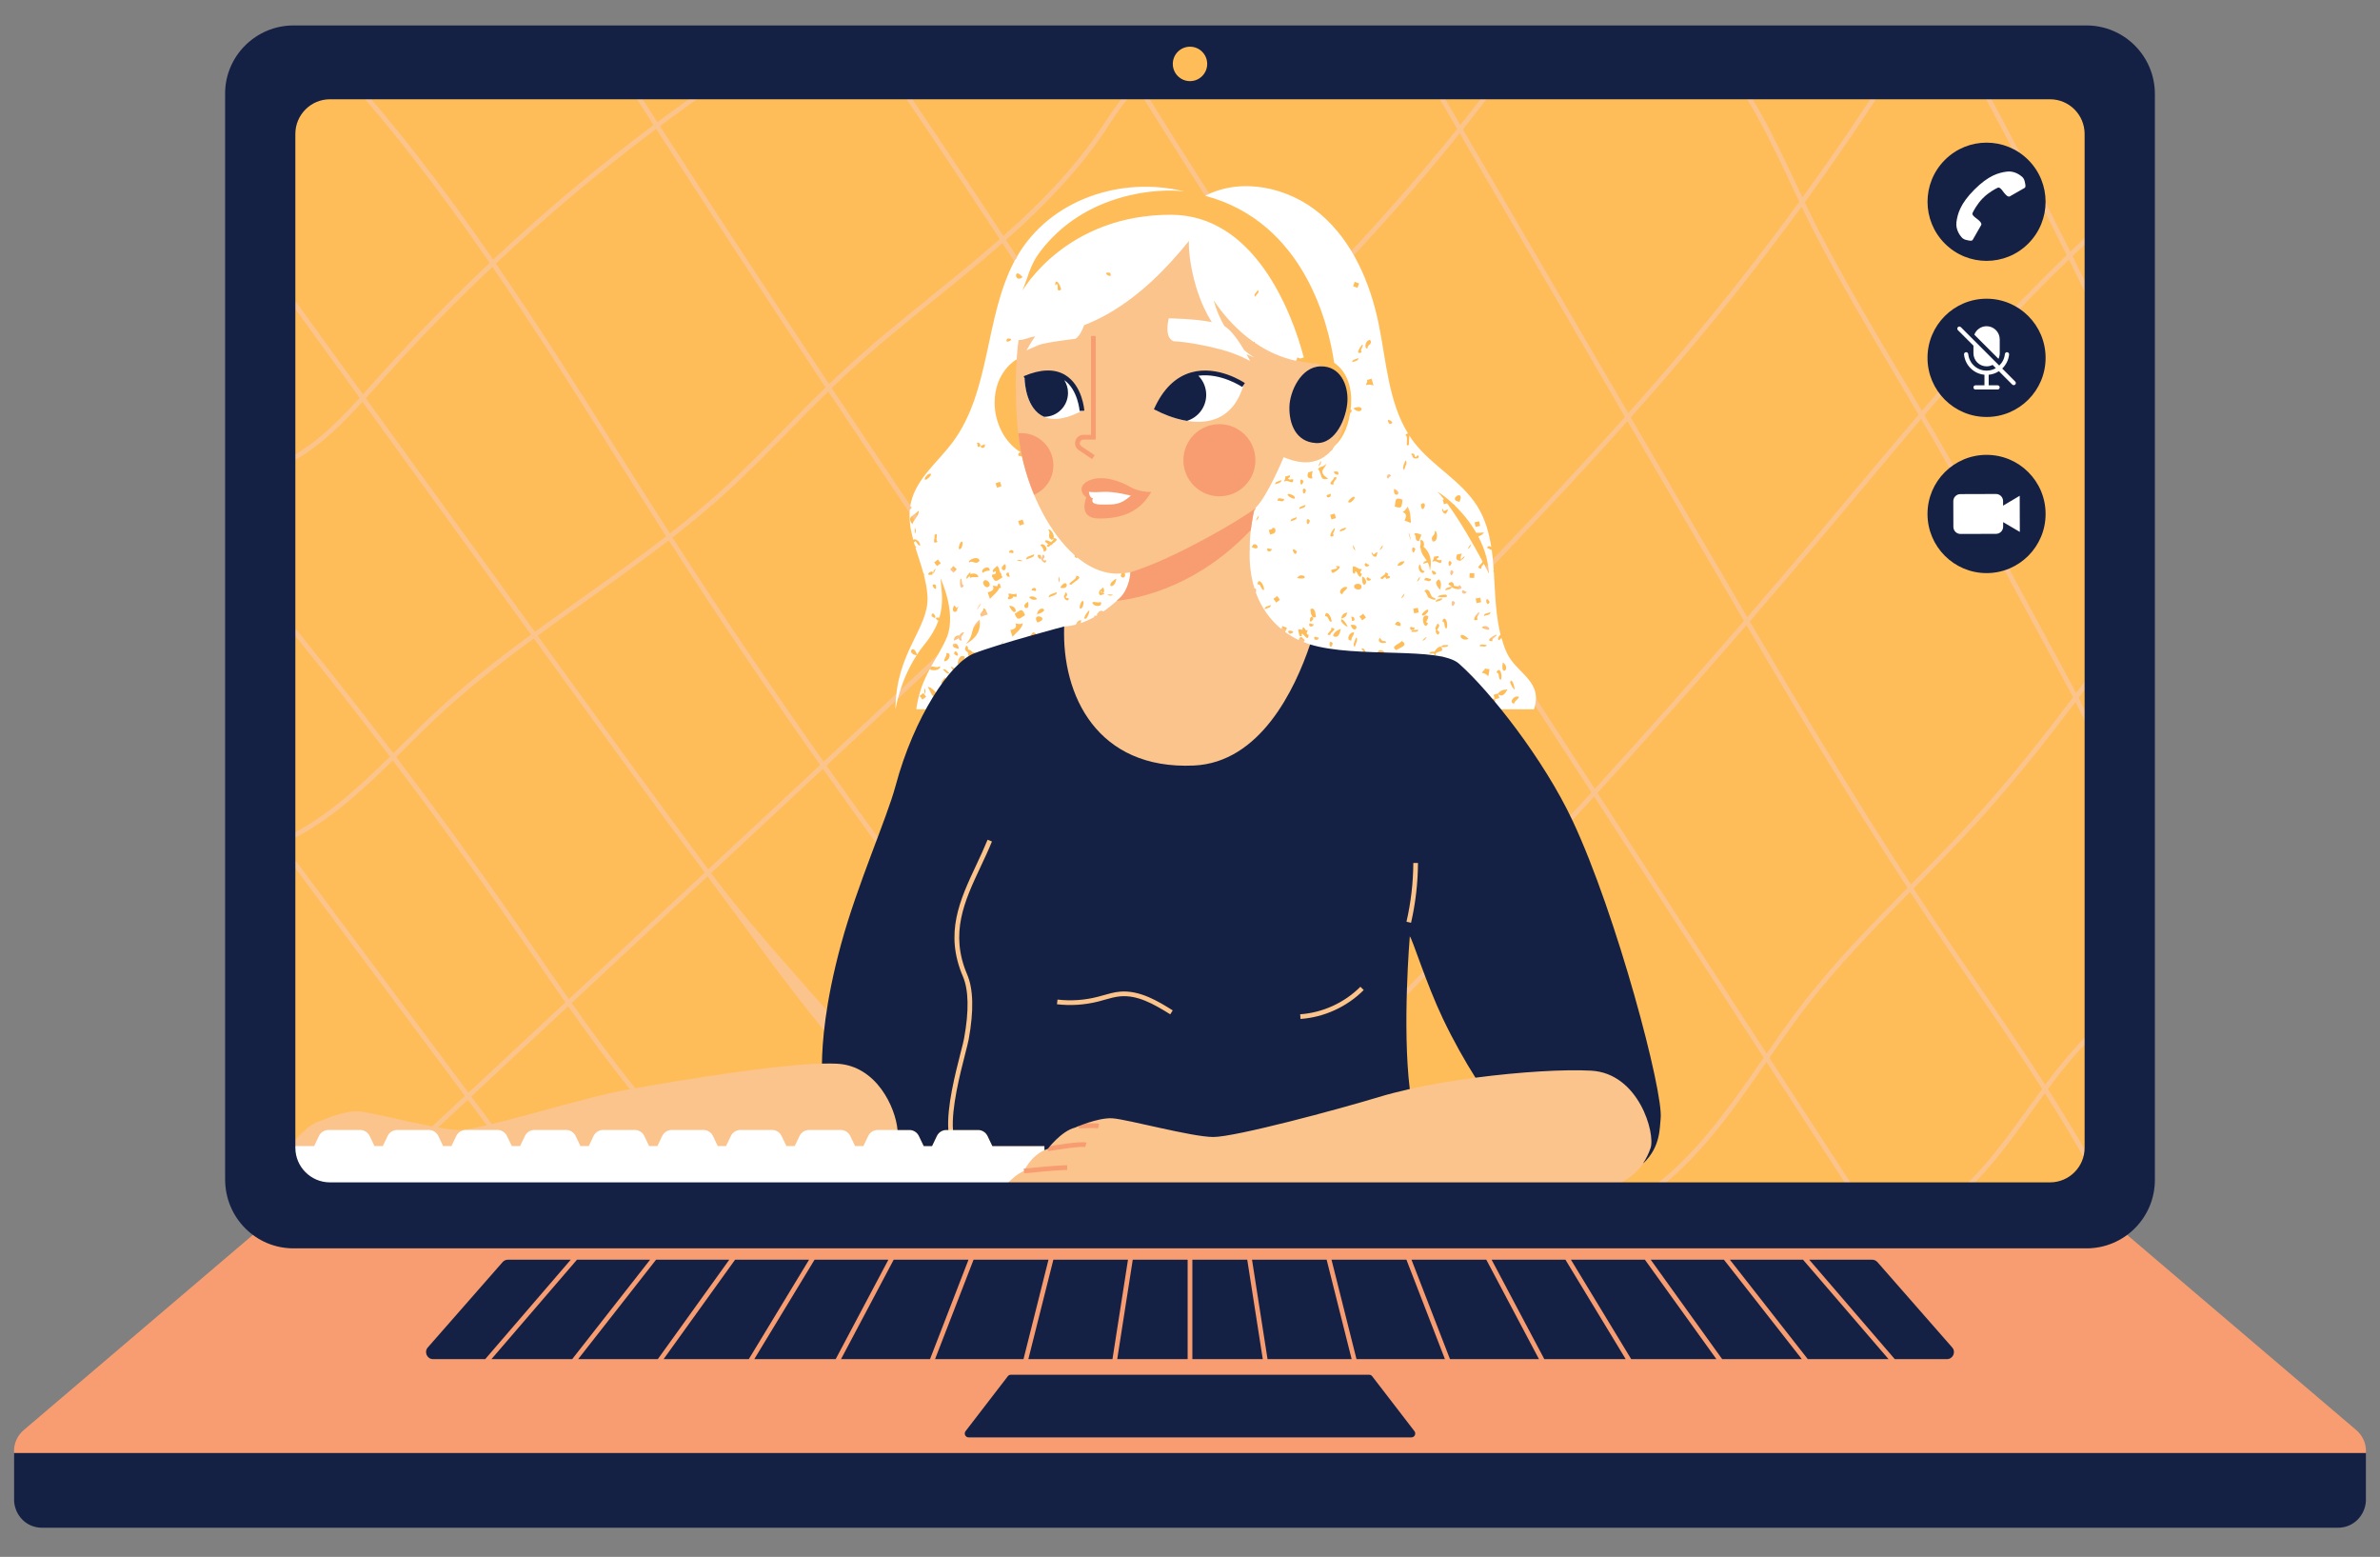 <svg xmlns="http://www.w3.org/2000/svg" width="255.75" viewBox="0 0 255.75 167.25" height="167.25" version="1.0"><rect x="0" y="0" width="255.75" height="167.25" fill="#808080" stroke="none"/><defs><clipPath id="a"><path d="M 1 2.707 L 255 2.707 L 255 164.141 L 1 164.141 Z M 1 2.707"/></clipPath></defs><path fill="#FFBD59" d="M 223.773 130.473 L 31.254 130.473 C 29.617 130.473 28.289 129.145 28.289 127.504 L 28.289 9.832 C 28.289 8.195 29.617 6.867 31.254 6.867 L 119.793 6.867 L 127.875 3.809 L 134.801 6.867 L 223.773 6.867 C 225.414 6.867 226.738 8.195 226.738 9.832 L 226.738 127.504 C 226.738 129.145 225.414 130.473 223.773 130.473"/><path fill="#FBC48D" d="M 139.715 108.957 C 142.121 108.793 144.48 107.715 146.188 106 L 146.543 106.355 C 144.754 108.156 142.277 109.289 139.75 109.461 Z M 213.281 57.219 C 215.148 60.824 217.117 64.449 219.02 67.953 C 220.266 70.246 221.512 72.543 222.742 74.848 C 222.75 74.867 222.758 74.883 222.77 74.902 C 219.5 79.238 216.105 83.543 212.465 87.57 C 210.172 90.102 207.73 92.582 205.371 94.98 C 205.359 94.988 205.352 95 205.34 95.012 C 199.297 85.758 193.574 76.215 188.027 66.758 C 190.742 63.617 193.434 60.465 196.098 57.301 C 197.293 55.883 198.484 54.457 199.676 53.035 C 201.906 50.367 204.156 47.68 206.441 45.004 C 208.793 49 211.137 53.078 213.281 57.219 Z M 193.5 108.086 C 192.246 109.727 191.023 111.469 189.84 113.176 L 171.656 85.184 C 177.078 79.234 182.422 73.227 187.676 67.16 C 193.219 76.605 198.938 86.137 204.977 95.379 C 201.027 99.395 196.973 103.543 193.5 108.086 Z M 157.68 63.668 C 163.219 57.898 169.121 51.699 174.887 45.242 L 182.508 58.316 C 184.125 61.094 185.762 63.895 187.406 66.699 C 182.148 72.773 176.797 78.789 171.371 84.742 Z M 154.691 102.559 C 153.773 100.918 152.852 99.281 151.93 97.648 C 152.215 96.016 152.367 94.359 152.375 92.707 L 151.871 92.703 C 151.863 94.117 151.742 95.535 151.523 96.934 C 148.344 91.312 145.117 85.707 141.84 80.125 C 146.32 75.477 150.801 70.824 155.25 66.195 C 155.934 65.484 156.625 64.766 157.32 64.039 L 171.016 85.129 C 165.652 91.008 160.207 96.82 154.691 102.559 Z M 155.781 105.535 L 156.648 107.098 C 158.184 109.863 158.668 111.602 160.285 114.379 C 159.363 114.477 159.496 115.648 158.551 115.773 C 154.824 116.262 151.074 116.965 148.168 117.848 C 146.887 118.238 145.039 118.762 143.008 119.316 C 142.441 118.52 141.871 117.727 141.301 116.93 C 145.77 112.469 150.199 107.957 154.582 103.402 C 154.984 104.113 155.383 104.824 155.781 105.535 Z M 140.941 117.293 C 141.457 118.016 141.973 118.734 142.488 119.457 C 140.832 119.902 139.078 120.359 137.422 120.766 C 138.594 119.605 139.773 118.457 140.941 117.293 Z M 126.281 130.898 C 125.504 129.988 124.711 129.055 123.895 128.082 C 126.023 127.82 128.426 127.469 129.719 127.578 C 128.574 128.684 127.434 129.797 126.281 130.898 Z M 116.086 118.508 C 114.363 116.348 112.66 114.188 110.973 112.031 C 112.316 110.676 113.645 109.312 114.969 107.953 C 116.004 107.957 117.035 107.836 118.047 107.582 C 118.266 107.523 118.488 107.461 118.707 107.398 C 119.281 107.234 119.828 107.082 120.391 107.031 C 122.223 106.879 123.902 107.812 125.754 108.965 L 126.02 108.539 C 124.535 107.609 122.496 106.34 120.348 106.527 C 119.734 106.582 119.141 106.75 118.57 106.914 C 118.355 106.973 118.141 107.035 117.922 107.09 C 117.113 107.297 116.293 107.406 115.469 107.438 C 116.375 106.5 117.285 105.562 118.184 104.633 C 120.816 101.906 123.469 99.16 126.137 96.398 C 130.945 103.258 135.781 110.086 140.641 116.879 C 139.258 118.258 137.859 119.625 136.465 120.996 C 133.699 121.66 131.172 119.766 130.215 119.766 C 127.906 119.766 121.352 118.23 119.801 118.141 C 119.23 118.105 118.023 118.855 117.371 119.031 C 116.879 118.414 116.602 119.156 116.086 118.508 Z M 103.156 101.863 C 102.762 98.699 104.031 95.977 105.367 93.129 C 105.785 92.246 106.215 91.328 106.594 90.395 L 106.125 90.207 C 105.75 91.125 105.324 92.035 104.91 92.918 C 103.652 95.59 102.457 98.164 102.578 101.102 C 97.828 94.801 93.23 88.512 88.805 82.246 C 94.355 77.07 99.941 71.844 105.527 66.582 C 112.238 76.434 119.012 86.238 125.84 95.977 C 123.148 98.762 120.469 101.539 117.812 104.289 C 116.797 105.34 115.773 106.398 114.746 107.453 C 114.379 107.445 114.008 107.426 113.637 107.379 L 113.578 107.883 C 113.816 107.91 114.051 107.918 114.285 107.934 C 113.086 109.164 111.879 110.398 110.656 111.629 C 108.117 108.375 105.617 105.117 103.156 101.863 Z M 102.445 119.59 C 102.641 117.422 103.293 114.871 103.719 113.211 C 103.895 112.52 104.035 111.973 104.098 111.641 C 104.652 108.582 104.598 106.246 103.934 104.691 C 103.676 104.098 103.488 103.523 103.355 102.961 C 105.637 105.969 107.949 108.98 110.297 111.992 C 107.738 114.57 105.125 117.117 102.445 119.59 Z M 99.562 120.43 C 98.309 118.957 97.727 118.785 96.492 117.293 C 95.973 116.324 95.008 115.406 94.086 114.695 C 88.297 107.59 81.871 101.117 76.406 93.793 L 80.637 89.855 C 83.219 87.449 85.824 85.027 88.43 82.594 C 93 89.059 97.754 95.551 102.668 102.051 C 102.793 102.957 103.043 103.898 103.469 104.891 C 104.094 106.352 104.137 108.59 103.598 111.547 C 103.543 111.863 103.402 112.402 103.227 113.082 C 102.734 115.012 102.023 117.797 101.902 120.094 C 100.988 120.93 100.492 119.617 99.562 120.43 Z M 89.383 113.16 C 88.902 113.137 88.938 114.242 88.324 114.258 C 82.922 114.402 73.008 116.07 68.266 116.906 C 65.879 113.945 63.621 110.859 61.426 107.75 L 76.035 94.141 C 81.219 101.09 83.598 104.594 89.074 111.359 C 88.461 111.086 90.129 113.199 89.383 113.16 Z M 79.883 128.895 C 79.328 128.438 78.785 127.973 78.242 127.5 C 78.383 127.5 78.523 127.504 78.66 127.508 L 78.645 127.523 Z M 52.848 120.754 L 50.641 117.793 L 61.051 108.098 C 63.184 111.121 65.379 114.121 67.695 117.004 C 67.508 117.039 67.324 117.07 67.16 117.102 C 63.852 117.691 57.145 119.711 52.848 120.754 Z M 49.367 121.395 C 48.82 121.395 48.008 121.285 47.07 121.121 L 50.27 118.141 L 52.312 120.883 C 50.984 121.195 49.934 121.395 49.367 121.395 Z M 31.082 91.539 C 30.855 91.234 30.629 90.926 30.402 90.621 C 34.887 88.637 38.633 85.203 42.211 81.684 C 46.48 87.32 50.629 93.047 54.633 98.824 C 55.406 99.938 56.176 101.059 56.949 102.18 C 58.207 104.008 59.473 105.848 60.758 107.68 L 50.336 117.387 Z M 43.531 80.379 C 44.664 79.258 45.836 78.094 47.004 77 C 50.242 73.969 53.781 71.211 57.367 68.582 L 59.961 72.164 C 65.133 79.309 70.371 86.539 75.734 93.734 L 61.133 107.332 C 59.859 105.52 58.609 103.699 57.367 101.895 C 56.594 100.77 55.82 99.648 55.051 98.531 C 51.027 92.734 46.863 86.984 42.574 81.324 C 42.895 81.012 43.215 80.695 43.531 80.379 Z M 39.305 42.781 C 39.719 42.324 40.129 41.863 40.539 41.406 L 41.07 40.816 C 44.844 36.598 48.797 32.547 52.914 28.664 C 57.438 35.254 61.703 42.004 65.898 48.656 C 67.754 51.602 69.672 54.637 71.586 57.621 C 68.625 59.906 65.578 62.078 62.59 64.203 C 60.895 65.406 59.184 66.629 57.477 67.875 Z M 70.512 13.852 C 76.512 23.125 82.582 32.387 88.723 41.621 C 87.262 43.035 85.836 44.488 84.441 45.91 C 82.203 48.191 79.887 50.551 77.477 52.73 C 75.715 54.32 73.871 55.84 71.988 57.309 C 70.082 54.344 68.176 51.316 66.324 48.387 C 62.113 41.707 57.832 34.93 53.285 28.312 C 58.754 23.176 64.508 18.348 70.512 13.852 Z M 88.137 82.176 C 85.508 84.629 82.883 87.07 80.281 89.496 L 76.105 93.387 C 70.754 86.211 65.531 78.996 60.371 71.867 L 57.773 68.285 C 59.477 67.039 61.188 65.82 62.887 64.613 C 65.863 62.496 68.906 60.328 71.859 58.047 C 71.887 58.098 71.922 58.145 71.953 58.191 C 77.051 66.121 82.457 74.129 88.137 82.176 Z M 105.238 66.16 C 99.652 71.422 94.062 76.648 88.508 81.828 C 82.848 73.805 77.461 65.824 72.379 57.922 C 72.34 57.859 72.301 57.797 72.262 57.738 C 74.164 56.25 76.031 54.715 77.816 53.102 C 80.238 50.918 82.559 48.551 84.801 46.266 C 86.172 44.871 87.574 43.441 89.004 42.047 C 94.371 50.109 99.781 58.148 105.238 66.16 Z M 114.219 58.352 C 115.812 60.223 117.68 61.457 119.641 61.605 C 120.195 61.645 120.816 61.594 121.477 61.473 C 121.473 61.473 120.602 62.145 120.598 62.145 C 120.566 63.062 120.68 63.363 120.027 63.992 C 116.742 67.168 114.355 67.297 114.355 67.297 C 113.516 72.395 113.891 76.59 115.227 79.828 C 112.105 75.305 108.992 70.773 105.898 66.23 C 108.676 63.609 111.453 60.984 114.219 58.352 Z M 141.211 80.047 C 136.191 85.254 131.176 90.453 126.195 95.605 C 123.598 91.898 121.012 88.168 118.426 84.441 C 121.051 86.805 124.684 87.934 128.98 87.742 C 133.828 87.527 136.781 81.289 138.691 75.789 C 139.531 77.211 140.375 78.625 141.211 80.047 Z M 151.395 97.73 C 151.316 98.16 151.234 98.59 151.137 99.016 L 151.629 99.129 C 151.684 98.891 151.727 98.645 151.773 98.406 C 152.629 99.914 153.48 101.426 154.324 102.938 C 149.93 107.512 145.488 112.039 141.004 116.512 C 136.145 109.723 131.305 102.891 126.492 96.027 C 131.457 90.883 136.465 85.699 141.477 80.5 C 144.832 86.227 148.141 91.969 151.395 97.73 Z M 183.215 35.57 C 186.797 31.23 190.262 26.762 193.598 22.195 C 194.059 23.168 194.52 24.102 194.98 24.992 C 197.832 30.484 201.023 35.863 204.113 41.066 C 204.797 42.219 205.48 43.379 206.172 44.547 C 203.844 47.266 201.555 50 199.285 52.711 C 198.094 54.133 196.906 55.555 195.711 56.977 C 193.086 60.094 190.43 63.203 187.754 66.297 C 186.141 63.539 184.535 60.789 182.945 58.062 L 175.238 44.844 C 177.949 41.801 180.625 38.707 183.215 35.57 Z M 222.324 27.879 C 224.504 32.254 226.629 36.652 228.691 41.055 L 229.148 40.84 C 227.066 36.391 224.914 31.941 222.707 27.516 C 224.473 25.832 226.273 24.188 228.121 22.605 L 227.793 22.219 C 225.977 23.777 224.207 25.387 222.473 27.039 C 219.516 21.109 216.465 15.219 213.34 9.418 L 212.895 9.66 C 216.039 15.496 219.109 21.43 222.09 27.406 C 216.59 32.68 211.461 38.375 206.52 44.141 C 205.859 43.023 205.199 41.91 204.547 40.809 C 201.461 35.613 198.273 30.238 195.43 24.758 C 194.934 23.805 194.438 22.785 193.934 21.734 C 197.422 16.93 200.762 12.02 203.926 7.035 L 203.496 6.766 C 200.391 11.664 197.109 16.492 193.688 21.215 C 193.461 20.734 193.23 20.246 192.996 19.75 C 190.691 14.859 188.082 9.312 184.648 5.594 L 184.277 5.934 C 187.656 9.602 190.25 15.105 192.539 19.965 C 192.812 20.551 193.082 21.117 193.348 21.676 C 189.973 26.312 186.457 30.848 182.828 35.246 C 180.273 38.336 177.637 41.387 174.969 44.387 L 157.199 13.898 C 158.781 11.914 160.332 9.898 161.836 7.844 L 161.426 7.547 C 159.969 9.539 158.465 11.5 156.926 13.434 L 152.602 6.02 L 152.168 6.273 L 156.59 13.855 C 151.703 19.957 146.461 25.75 141.117 31.297 C 141.195 31.465 141.273 31.633 141.344 31.797 C 146.699 26.238 151.957 20.438 156.859 14.32 L 174.617 44.781 C 168.848 51.246 162.945 57.453 157.398 63.23 L 146.738 46.82 C 146.191 45.98 145.641 45.129 145.094 44.285 C 145.059 44.539 145.012 44.781 144.961 45.008 C 145.414 45.707 145.867 46.406 146.316 47.098 L 157.039 63.605 C 156.316 64.359 155.598 65.105 154.887 65.844 C 150.473 70.438 146.023 75.055 141.574 79.672 C 140.691 78.164 139.797 76.664 138.906 75.16 C 139.695 72.816 140.297 70.656 140.781 69.23 C 140.477 69.137 140.219 68.809 139.949 68.699 C 137.066 67.488 134.285 64.434 134.512 58.777 C 134.512 58.773 134.645 58.18 134.645 58.18 C 134.613 56 134.809 54.664 134.809 54.664 C 134.805 54.664 134.805 54.664 134.805 54.668 C 134.805 54.664 134.809 54.664 134.809 54.664 C 136.555 54.523 137.938 49.113 137.938 49.113 C 138.691 49.387 142.383 51.137 144.141 46.488 C 145.836 42.004 143.258 39.512 141.297 39.008 C 141.066 39.07 140.723 38.977 140.297 38.93 C 138.715 38.754 138.285 37.816 136.891 37.023 C 137.746 36.168 137.52 35.715 138.371 34.848 C 138.797 35.504 139.219 36.152 139.645 36.809 C 139.441 36.164 139.199 35.48 138.926 34.773 C 138.863 34.676 138.797 34.578 138.734 34.477 C 138.754 34.461 138.773 34.441 138.789 34.422 C 138.723 34.254 138.652 34.082 138.582 33.91 C 138.539 33.957 138.496 34 138.453 34.043 C 136.727 31.371 135 28.688 133.273 25.996 C 132.891 25.66 132.488 25.344 132.066 25.051 C 134.074 28.184 136.082 31.309 138.09 34.414 C 137.18 35.336 136.27 36.254 135.359 37.164 C 133.418 35.957 131.727 34.238 130.418 32.258 C 131.391 35.77 133.48 37.523 134.379 38.137 C 134.352 38.164 134.328 38.188 134.305 38.211 C 129.102 34.961 127.656 24.641 127.875 24.504 C 125.41 27.562 122.266 30.145 118.863 32.098 C 117.414 32.93 116.07 34.031 114.457 34.465 C 113.234 32.562 112.035 31.812 110.801 29.918 C 110.68 30.07 110.574 30.211 110.473 30.344 C 111.641 32.137 112.227 33.484 113.383 35.281 C 111.918 35.629 110.672 35.332 109.18 35.254 C 109.066 36.07 108.406 37.473 109.246 38.637 C 109.066 41.34 109.168 44.035 109.398 46.395 C 109.812 50.594 111.523 54.98 113.895 57.961 C 111.141 60.582 108.375 63.199 105.609 65.809 C 100.152 57.793 94.738 49.754 89.375 41.688 C 89.91 41.168 90.449 40.656 90.992 40.152 C 93.996 37.375 97.254 34.738 100.402 32.191 C 102.848 30.215 105.324 28.215 107.719 26.117 C 108.582 27.43 109.438 28.75 110.297 30.07 L 110.512 29.473 C 109.707 28.242 108.906 27.008 108.102 25.777 C 112.035 22.293 115.73 18.531 118.676 14.168 C 118.848 13.906 119.023 13.641 119.199 13.375 C 120.105 12 121.039 10.594 122.238 9.539 C 124.637 13.375 127.059 17.203 129.492 21.023 C 129.746 21.09 129.988 21.168 130.23 21.246 C 127.68 17.246 125.145 13.238 122.637 9.223 C 122.926 9.004 123.223 8.797 123.543 8.621 L 123.301 8.176 C 122.969 8.355 122.664 8.566 122.371 8.793 C 121.348 7.156 120.332 5.52 119.32 3.879 L 118.891 4.145 C 119.91 5.797 120.938 7.449 121.969 9.105 C 120.688 10.207 119.719 11.668 118.777 13.094 C 118.605 13.359 118.43 13.621 118.254 13.883 C 115.355 18.184 111.711 21.902 107.82 25.348 C 103.414 18.637 98.953 11.977 94.441 5.379 L 94.023 5.664 C 98.551 12.281 103.02 18.961 107.438 25.688 C 105.035 27.797 102.547 29.809 100.09 31.801 C 96.93 34.352 93.664 36.988 90.652 39.777 C 90.125 40.266 89.605 40.758 89.09 41.258 C 82.965 32.047 76.906 22.805 70.918 13.551 C 73.02 11.984 75.148 10.457 77.312 8.973 L 77.027 8.555 C 74.867 10.035 72.742 11.562 70.641 13.125 C 68.781 10.25 66.926 7.367 65.078 4.488 L 64.652 4.762 C 66.508 7.652 68.367 10.539 70.234 13.426 C 64.227 17.926 58.469 22.754 52.996 27.891 C 47.746 20.273 42.137 12.883 35.855 6.125 L 35.484 6.473 C 41.766 13.223 47.371 20.621 52.625 28.242 C 48.477 32.152 44.492 36.23 40.691 40.477 L 40.16 41.07 C 39.777 41.5 39.391 41.934 39 42.363 L 29.57 29.336 L 29.16 29.633 L 38.652 42.746 C 35.906 45.758 32.969 48.621 29.227 50.039 L 29.406 50.512 C 33.219 49.062 36.188 46.191 38.957 43.164 L 57.066 68.172 C 53.473 70.812 49.918 73.582 46.66 76.633 C 45.484 77.73 44.312 78.895 43.172 80.023 C 42.875 80.32 42.57 80.621 42.266 80.918 C 38.043 75.352 33.703 69.867 29.277 64.512 L 28.887 64.836 C 33.324 70.203 37.668 75.695 41.902 81.277 C 38.316 84.805 34.57 88.25 30.094 90.203 C 29.742 89.73 29.391 89.258 29.043 88.781 L 28.637 89.078 C 28.961 89.523 29.289 89.965 29.617 90.41 C 28.91 90.699 28.184 90.953 27.434 91.16 L 27.57 91.645 C 28.379 91.422 29.164 91.148 29.93 90.832 C 30.18 91.168 30.426 91.504 30.676 91.84 L 49.965 117.73 L 46.445 121.008 C 43.48 120.441 39.617 119.449 38.512 119.387 C 36.961 119.293 34.496 120.391 34.496 120.391 C 33.039 120.754 31.578 122.672 31.578 122.672 C 29.844 123.223 29.023 125.047 29.023 125.047 C 27.652 125.598 26.195 127.598 26.195 127.598 C 26.195 127.598 36.168 127.598 39.371 127.598 L 35.465 131.234 L 35.812 131.605 L 40.121 127.59 C 42.691 127.523 48.078 126.406 49.367 126.965 C 50.699 127.543 53.109 126.691 54.934 126.781 C 55.188 126.797 55.836 126.824 56.762 126.855 L 58.828 129.629 L 59.23 129.328 L 57.41 126.879 C 61.711 127.031 70.531 127.32 77.457 127.48 C 78.871 128.746 80.34 129.957 81.875 131.09 L 82.211 130.715 L 79.32 127.52 C 81.59 127.566 83.559 127.598 84.949 127.598 C 91.883 127.598 95.715 124.133 96.355 122.582 C 96.57 122.059 96.492 120.969 96.102 119.746 C 96.98 120.805 97.867 121.859 98.758 122.91 C 95.746 125.531 92.637 128.035 89.395 130.352 L 89.688 130.766 C 92.945 128.434 96.062 125.922 99.082 123.293 C 101.352 125.953 103.645 128.586 105.98 131.18 L 106.355 130.84 C 104.02 128.25 101.73 125.621 99.465 122.961 C 100.281 122.25 101.082 121.52 101.883 120.789 C 101.891 121.684 102.004 122.477 102.293 123.066 L 102.742 122.84 C 102.445 122.23 102.355 121.34 102.395 120.328 C 105.207 117.75 107.938 115.086 110.613 112.391 C 112.289 114.535 113.98 116.68 115.691 118.824 C 116.164 119.414 115.453 119.234 115.906 119.797 C 115.027 120.074 114.449 120.027 114.449 120.027 C 112.988 120.395 112.344 122.25 112.344 122.25 C 110.609 122.797 108.859 125.688 108.859 125.688 C 107.492 126.234 105.461 128.344 105.461 128.344 C 105.461 128.344 118.426 128.344 120.891 128.344 C 121.523 128.344 122.367 128.262 123.297 128.156 C 123.758 128.707 124.215 129.25 124.664 129.781 L 124.496 129.941 L 127.887 133.52 L 128.262 133.176 C 127.715 132.559 127.168 131.926 126.613 131.281 C 127.855 130.094 129.086 128.891 130.324 127.695 C 130.34 127.703 130.363 127.707 130.379 127.711 C 131.711 128.289 134.117 127.438 135.945 127.531 C 136.836 127.574 142.375 127.77 148.609 127.957 C 149.484 129.172 150.359 130.387 151.234 131.598 L 151.422 131.855 L 151.832 131.562 L 151.645 131.301 C 150.844 130.195 150.047 129.082 149.246 127.977 C 155.602 128.168 162.531 128.344 165.961 128.344 C 167.312 128.344 168.52 128.293 169.602 128.184 C 170.137 128.906 170.676 129.633 171.234 130.34 C 171.512 130.695 171.793 130.871 172.066 130.871 C 172.137 130.871 172.207 130.859 172.273 130.836 C 172.461 130.777 172.578 130.605 172.586 130.395 C 172.594 130.188 172.488 129.934 172.277 129.848 C 172.133 129.793 171.973 129.832 171.859 129.961 L 172.234 130.297 C 172.227 130.305 172.195 130.328 172.145 130.328 C 172.094 130.328 172.066 130.309 172.059 130.301 C 172.07 130.316 172.086 130.375 172.109 130.359 C 171.957 130.41 171.742 130.168 171.629 130.023 C 171.137 129.398 170.66 128.754 170.184 128.113 C 174.27 127.602 176.406 126.164 177.367 123.328 C 177.902 121.734 177.145 112.805 172.035 112.531 C 169.84 112.41 167.582 111.277 164.012 111.629 C 162.355 108.789 158.66 109.68 157.09 106.852 L 156.219 105.289 C 155.801 104.531 155.375 103.777 154.949 103.02 C 160.473 97.273 165.926 91.453 171.305 85.566 L 189.527 113.621 C 189.477 113.695 189.422 113.77 189.371 113.844 C 184.938 120.23 180.352 126.836 173.363 130.055 L 173.574 130.516 C 180.688 127.238 185.316 120.574 189.785 114.133 C 189.797 114.113 189.812 114.098 189.824 114.082 L 200.965 131.238 L 201.391 130.961 L 190.133 113.633 C 191.355 111.875 192.613 110.078 193.902 108.391 C 197.332 103.902 201.344 99.789 205.262 95.812 C 206.02 96.969 206.777 98.129 207.547 99.277 C 208.973 101.406 210.445 103.555 211.867 105.633 C 214.406 109.34 216.984 113.109 219.449 116.969 C 218.914 117.695 218.383 118.43 217.859 119.156 C 216.473 121.086 215.035 123.086 213.473 124.906 C 211.359 127.363 208.961 129.57 206.336 131.469 L 206.633 131.879 C 209.285 129.957 211.719 127.723 213.855 125.238 C 215.434 123.398 216.875 121.391 218.27 119.449 C 218.758 118.777 219.246 118.102 219.738 117.426 C 222.184 121.266 224.508 125.195 226.555 129.238 L 227.008 129.008 C 224.918 124.891 222.551 120.895 220.062 116.988 C 221.367 115.234 222.738 113.508 224.27 111.953 L 224.293 111.98 C 224.949 111.48 225.551 110.902 226.082 110.266 L 225.723 109.91 C 223.449 111.836 221.547 114.156 219.77 116.535 C 217.332 112.727 214.789 109.008 212.285 105.348 C 210.859 103.27 209.391 101.121 207.965 98.996 C 207.18 97.82 206.398 96.633 205.621 95.441 C 205.66 95.406 205.695 95.371 205.73 95.336 C 208.094 92.934 210.539 90.449 212.84 87.91 C 216.438 83.93 219.797 79.684 223.027 75.402 C 223.277 75.898 223.531 76.41 223.793 76.945 C 224.652 78.703 225.535 80.516 226.629 81.922 L 227.156 82.602 L 227.078 81.742 C 227.039 81.301 226.816 80.953 226.422 80.703 L 226.402 80.73 C 225.613 79.523 224.922 78.105 224.246 76.727 C 223.945 76.105 223.656 75.52 223.363 74.953 C 225 72.773 226.613 70.586 228.199 68.426 L 227.793 68.125 C 226.254 70.223 224.691 72.34 223.105 74.457 C 221.902 72.199 220.684 69.957 219.465 67.711 C 217.562 64.211 215.594 60.59 213.73 56.988 C 211.551 52.785 209.172 48.645 206.789 44.602 C 211.727 38.84 216.84 33.148 222.324 27.879"/><path fill="#FFF" d="M 119.969 62.152 C 118.602 62.926 119.758 63.504 119.969 62.152 Z M 119.301 63.992 C 120.336 63.867 118.285 63.777 119.301 63.992 Z M 118.254 63.59 C 118.598 62.887 117.785 63.648 118.238 63.945 C 118.812 63.801 118.812 63.781 118.254 63.59 Z M 118.277 64.66 C 117.953 64.824 117.691 64.578 117.371 64.707 C 117.504 65.254 118.57 65.223 118.277 64.66 Z M 117.066 65.559 C 116.773 65.73 116.191 66.707 116.762 66.418 C 116.926 66.141 117.059 65.859 117.066 65.559 Z M 116.434 64.668 C 116.273 64.188 115.852 65.395 116.098 65.387 C 116.398 65.379 116.457 64.738 116.434 64.668 Z M 116.055 63.965 C 115.727 65.359 116.273 63.043 116.055 63.965 Z M 115.629 61.852 C 115.836 62.25 114.352 62.77 115.152 62.809 C 115.25 62.562 116.602 61.977 115.629 61.852 Z M 114.84 64.242 C 114.688 64.277 114.547 64.301 114.52 64.082 C 114.898 63.98 114.453 63.336 114.441 63.848 C 114.035 64.219 114.898 64.855 114.84 64.242 Z M 113.926 63.121 C 115.055 63.48 114.68 61.895 113.926 63.121 Z M 113.871 62.25 C 113.672 61.227 113.734 63.281 113.871 62.25 Z M 113.352 63.934 C 113.336 63.934 113.328 63.938 113.312 63.938 C 113.469 63.863 113.582 63.77 113.562 63.609 C 113.223 63.77 112.656 63.82 112.691 64.168 C 112.879 64.082 113.129 64.027 113.312 63.938 C 113.656 63.902 114.332 63.836 113.352 63.934 Z M 113.012 69.418 C 113.047 70.766 114.012 69.309 113.012 69.418 Z M 113.629 71.004 C 113.629 70.98 113.633 70.953 113.629 70.926 C 113.359 71.059 112.938 71.113 112.992 71.406 C 113.121 71.34 113.289 71.293 113.418 71.23 C 113.449 71.387 113.625 71.531 113.816 71.414 C 113.652 71.262 113.746 71.02 113.629 71.004 Z M 113.398 74.988 C 113.836 74.949 113.453 75.312 113.641 75.703 C 114.758 75.777 113.387 73.824 113.398 74.988 Z M 113.078 73.234 C 112.77 74.23 113.684 72.391 113.078 73.234 Z M 112.672 73.809 C 112.777 73.797 112.809 73.797 112.672 73.809 Z M 112.391 75.297 C 112.41 75.301 112.422 75.305 112.445 75.309 C 112.383 75.016 112.688 74.625 112.203 74.594 C 112.258 74.848 112.035 75.172 112.293 75.277 C 112.27 75.273 112.25 75.266 112.227 75.266 C 112.645 76.727 113.066 75.523 112.391 75.297 Z M 112.254 73.852 C 112.383 73.836 112.473 73.828 112.551 73.82 C 112.375 73.84 112.148 73.859 112.078 73.867 C 112.105 73.863 112.156 73.859 112.254 73.852 Z M 112.047 75.707 C 111.652 75.836 111.691 75.09 111.332 75.152 C 111.289 75.703 112.035 76.566 112.047 75.707 Z M 111.402 73.543 C 110.988 74.633 112.289 73.34 111.402 73.543 Z M 111.031 67.914 C 110 68.906 112.059 68.258 111.031 67.914 Z M 111.168 73.082 C 110.898 73.215 110.477 73.27 110.531 73.559 C 110.801 73.43 111.223 73.375 111.168 73.082 Z M 110.113 73.578 C 110.523 73.863 110.246 74.172 110.316 74.465 C 110.832 74.238 110.617 73.195 110.113 73.578 Z M 109.707 71.77 C 109.984 72.078 109.289 72.344 109.492 72.648 C 110.016 72.461 110.492 71.43 109.707 71.77 Z M 109.383 72.891 C 108.523 72.586 109.668 74.02 109.383 72.891 Z M 109.004 72.188 C 109.648 72.184 109.492 71.578 109.328 71.109 C 109.184 71.289 109.074 71.469 109.012 71.645 C 108.77 71.715 108.492 71.715 108.625 72.078 C 108.719 72.012 108.852 71.988 108.965 71.953 C 108.969 72.035 108.977 72.109 109.004 72.188 Z M 108.629 75.297 C 108.422 75.082 108.238 74.695 107.977 74.84 C 108.184 75.055 108.367 75.441 108.629 75.297 Z M 108.363 74.027 C 108.242 73.926 108.125 73.781 108.004 73.688 C 108.25 73.598 108.496 73.332 107.828 73.379 C 107.773 73.48 107.75 73.551 107.75 73.605 C 107.723 73.609 107.695 73.621 107.668 73.641 C 107.898 73.832 108.117 74.195 108.363 74.027 Z M 107.719 70.922 C 107.84 71.004 107.961 71.062 108.082 70.969 C 108.043 70.883 107.977 70.797 107.898 70.723 C 107.957 70.738 108.023 70.75 108.09 70.762 C 108.098 70.895 108.215 70.957 108.504 70.824 C 108.492 70.805 108.492 70.793 108.484 70.777 C 108.605 70.758 108.664 70.691 108.574 70.555 C 108.676 70.523 108.82 70.5 108.953 70.41 C 109.25 70.523 109.551 70.605 109.848 70.562 C 109.707 70.391 109.207 70.164 108.984 70.164 C 108.867 69.988 108.715 69.98 108.566 70.055 C 108.438 69.785 108.383 69.383 108.094 69.438 C 108.195 69.82 107.547 69.828 107.859 70.312 C 108.07 70.242 108.285 70.168 108.496 70.098 C 108.34 70.203 108.203 70.387 108.133 70.555 C 107.906 70.539 107.766 70.543 107.699 70.559 C 107.465 70.406 107.203 70.34 107.125 70.457 C 106.945 70.273 106.766 70.07 106.57 70.207 C 106.75 70.359 106.926 70.609 107.113 70.629 C 107.129 70.684 107.148 70.742 107.188 70.816 C 107.297 70.703 107.406 70.73 107.52 70.793 C 107.188 71.121 107.055 71.414 106.969 71.703 C 106.762 71.699 106.609 71.73 106.941 71.809 C 106.82 72.258 106.766 72.703 106.195 73.262 C 106.219 73.25 106.238 73.234 106.262 73.223 C 106.492 73.414 106.711 73.777 106.957 73.609 C 106.73 73.418 106.512 73.062 106.273 73.219 C 107.234 72.691 107.762 71.949 107.719 70.922 Z M 107.07 74.887 C 106.863 74.672 106.68 74.289 106.418 74.43 C 106.625 74.645 106.809 75.031 107.07 74.887 Z M 106.117 73.82 C 106.73 74.496 106.398 72.688 106.117 73.82 Z M 106.117 74.617 C 105.551 74.316 105.402 74.926 105.328 75.414 C 105.758 75.234 106.07 74.988 106.117 74.617 Z M 104.906 74.93 C 104.457 75.723 106.07 74.844 104.906 74.93 Z M 105.395 72.648 C 105.168 72.457 104.945 72.094 104.699 72.262 C 104.93 72.453 105.152 72.82 105.395 72.648 Z M 104.645 72.621 C 104.25 72.746 104.289 72.004 103.926 72.062 C 103.887 72.621 104.633 73.477 104.645 72.621 Z M 104.102 75.527 C 103.648 76.32 105.262 75.445 104.102 75.527 Z M 103.895 75.102 C 104.453 75.145 104.754 74.121 104.129 74.223 C 104.188 74.586 103.871 74.758 103.895 75.102 Z M 104.043 70.109 C 104.012 70.18 104.012 70.285 104.07 70.453 C 104.332 70.418 105.43 71.117 105.152 70.145 C 105.027 70.211 104.738 70.102 104.484 70.047 C 104.395 69.906 104.18 69.809 104.023 69.766 C 104.062 69.5 103.859 69.039 103.684 69.754 C 103.707 69.781 103.727 69.797 103.75 69.816 C 103.738 69.898 103.879 70.016 104.043 70.109 Z M 103.688 70.551 C 103.117 70.25 102.969 70.863 102.891 71.352 C 103.324 71.168 103.637 70.926 103.688 70.551 Z M 103.5 74.723 C 103.23 74.938 102.988 74.957 102.742 74.969 C 102.844 75.105 102.945 75.242 103.043 75.375 C 103.5 75.387 103.699 75.227 103.5 74.723 Z M 103.309 72.355 C 103.098 72.68 102.23 71.934 102.551 72.602 C 102.742 72.426 103.609 73.172 103.309 72.355 Z M 102.176 71.59 C 102.25 71.922 102.992 72.781 102.895 72.145 C 102.684 71.902 102.457 71.691 102.176 71.59 Z M 102.395 62.5 C 102.332 62.543 102.234 62.605 102.094 62.703 C 102.004 62.762 101.957 62.797 101.926 62.82 C 102.016 62.758 102.254 62.594 102.395 62.5 Z M 101.094 60.512 C 100.992 60.379 100.891 60.242 100.793 60.109 C 100.656 60.207 100.523 60.309 100.387 60.41 C 100.488 60.543 100.586 60.676 100.688 60.812 C 100.824 60.711 100.957 60.609 101.094 60.512 Z M 100.543 62.82 C 99.688 62.516 100.828 63.949 100.543 62.82 Z M 100.098 66.18 C 101.004 66.914 100.18 65.273 100.098 66.18 Z M 100.176 61.73 C 100.543 60.895 99.031 61.93 100.176 61.73 Z M 100.012 50.906 C 99.742 50.773 99.391 51.309 99.375 51.387 C 99.293 51.883 100.23 51.016 100.012 50.906 Z M 100.324 61.324 C 100.016 62.316 100.93 60.477 100.324 61.324 Z M 100.762 58.184 C 100.406 58.035 100.988 57.051 100.387 57.484 C 100.594 57.641 100.012 58.625 100.762 58.184 Z M 102.098 61.172 C 102.219 61.289 102.34 61.402 102.465 61.52 C 102.578 61.398 102.691 61.273 102.809 61.152 C 102.684 61.039 102.562 60.922 102.441 60.805 C 102.328 60.93 102.211 61.051 102.098 61.172 Z M 102.801 65.328 C 102.75 65.238 102.668 65.145 102.523 65.039 C 102.094 65.895 102.887 65.855 102.852 65.477 C 102.965 65.25 103.055 64.988 102.801 65.328 Z M 103.098 59.004 C 103.402 58.996 103.457 58.355 103.434 58.285 C 103.277 57.809 102.855 59.012 103.098 59.004 Z M 103.391 62.738 C 103.215 60.93 102.898 63.934 103.57 62.91 C 103.582 62.895 103.391 62.762 103.391 62.738 Z M 103.16 67.02 C 102.223 65.844 103.793 67.816 103.16 67.02 Z M 102.527 70.246 C 103.434 70.98 102.609 69.336 102.527 70.246 Z M 103.035 69.695 C 102.902 68.52 101.605 69.5 103.035 69.695 Z M 103.598 67.926 C 103.363 67.906 103.18 68.078 103.086 68.273 C 102.898 68.219 102.504 68.355 102.5 68.82 C 102.75 68.727 102.91 68.641 103.02 68.566 C 103.031 68.723 103.133 68.836 103.363 68.801 C 103.133 68.355 103.527 68.219 103.598 67.926 Z M 103.762 69.199 C 104.867 68.621 105.434 67.777 105.266 66.566 C 104.121 67.531 104.805 68.18 103.762 69.199 Z M 103.906 62.188 C 103.988 62.074 104.109 61.957 104.191 61.844 C 104.18 61.91 104.195 61.992 104.258 62.086 C 104.562 61.887 104.848 62.102 105.152 61.945 C 105.023 61.578 104.477 61.531 104.27 61.715 C 104.305 61.629 104.305 61.547 104.242 61.465 C 104.066 61.707 103.719 61.957 103.906 62.188 Z M 104.16 60.422 C 104.562 60.125 104.828 60.785 105.266 60.227 C 105.094 59.59 103.863 60.234 104.16 60.422 Z M 104.516 56.5 C 104.52 56.484 104.523 56.473 104.527 56.457 C 104.531 56.434 104.535 56.422 104.539 56.398 C 104.57 56.262 104.602 56.113 104.621 56.027 C 104.645 55.93 104.641 55.945 104.621 56.027 C 104.609 56.09 104.582 56.207 104.539 56.398 C 104.531 56.434 104.523 56.469 104.516 56.5 Z M 104.969 47.586 C 105.156 47.797 104.906 48.117 105.266 47.988 C 105.469 47.836 105.258 47.445 104.969 47.586 Z M 105.262 64.973 C 104.375 66.438 105.879 64.285 105.262 64.973 Z M 105.445 48.07 C 105.629 48.242 105.977 47.969 105.789 47.703 C 105.613 47.926 105.254 47.738 105.445 48.07 Z M 105.613 61.535 C 105.887 61.32 106.129 61.301 106.367 61.289 C 106.312 60.559 105.242 61.207 105.613 61.535 Z M 106.668 62.02 C 106.965 62.691 107.191 62.328 107.723 62.023 C 107.672 61.891 107.625 61.789 107.578 61.711 C 107.602 61.707 107.629 61.703 107.652 61.699 C 107.289 61.387 107.488 61.098 107.16 60.785 C 107.035 60.902 106.914 61.012 106.789 61.125 C 106.688 61.242 106.598 61.355 106.773 61.48 C 107.07 61.254 107.039 61.41 106.973 61.629 C 106.945 61.648 106.914 61.672 106.883 61.691 C 106.824 61.688 106.758 61.688 106.672 61.691 C 106.547 61.91 106.582 62 106.668 62.02 Z M 106.949 60.555 C 106.953 60.543 106.953 60.535 106.957 60.52 C 106.98 60.418 106.996 60.336 107.012 60.27 C 106.992 60.363 106.969 60.469 106.949 60.555 Z M 106.98 51.914 C 107.035 52.07 107.09 52.23 107.141 52.391 C 107.301 52.336 107.457 52.281 107.617 52.23 C 107.566 52.07 107.512 51.91 107.457 51.754 C 107.301 51.805 107.141 51.859 106.98 51.914 Z M 107.406 66.18 C 106.469 65.004 108.039 66.977 107.406 66.18 Z M 106.172 63.059 C 106.711 62.789 105.91 61.965 105.66 62.504 C 105.57 62.703 105.891 63.203 106.172 63.059 Z M 106.141 66.008 C 106.008 65.738 105.953 65.316 105.66 65.371 C 105.766 65.754 105.113 65.762 105.426 66.25 C 105.66 66.168 105.902 66.09 106.141 66.008 Z M 106.031 71.988 C 105.469 71.945 105.172 72.969 105.797 72.867 C 105.566 72.422 105.957 72.285 106.031 71.988 Z M 106.18 71.156 C 106.281 71.293 106.379 71.426 106.48 71.562 C 106.613 71.461 106.746 71.359 106.883 71.258 C 106.785 71.125 106.684 70.992 106.586 70.855 C 106.449 70.957 106.312 71.059 106.18 71.156 Z M 106.375 64.336 C 106.727 63.949 107.188 63.617 107.395 63.16 C 107.453 63.172 107.523 63.164 107.59 63.121 C 107.383 62.93 107.598 62.586 107.254 62.75 C 107.191 62.809 107.18 62.887 107.199 62.961 C 107.012 62.98 106.848 62.941 106.688 62.902 C 106.863 63.32 106.641 63.539 106.133 63.617 C 106.215 63.855 106.293 64.094 106.375 64.336 Z M 107.43 69.543 C 107.551 69.414 108.113 68.57 107.695 69.039 C 107.516 69.332 107.438 69.473 107.414 69.531 C 107.332 69.469 107.242 69.441 107.141 69.5 C 107.352 69.715 107.535 70.098 107.793 69.953 C 107.672 69.828 107.559 69.645 107.43 69.543 Z M 108.035 60.59 C 107.016 61.125 108.355 61.789 108.035 60.59 Z M 108.535 61.914 C 108.324 61.727 108.539 61.379 108.195 61.547 C 108.008 61.719 108.262 62.082 108.535 61.914 Z M 108.43 59.395 C 108.691 59.277 108.918 59.617 108.906 59.234 C 108.824 58.992 108.391 59.074 108.43 59.395 Z M 108.434 64.031 C 107.969 64.594 108.914 64.359 108.891 64.078 C 109.16 64.148 109.395 64.188 109.168 63.727 C 108.992 64.066 108.078 63.434 108.434 64.031 Z M 109.594 60.141 C 108.555 60.156 110.586 60.457 109.594 60.141 Z M 109.41 55.977 C 109.465 56.137 109.516 56.297 109.57 56.453 C 109.73 56.398 109.887 56.348 110.047 56.293 C 109.992 56.137 109.938 55.977 109.887 55.816 C 109.727 55.871 109.566 55.922 109.41 55.977 Z M 110.152 66.086 C 109.828 65.211 109.602 65.605 109.039 65.93 C 109.363 66.805 109.586 66.414 110.152 66.086 Z M 108.441 65.082 C 109.152 66.605 109.582 65.074 108.441 65.082 Z M 108.566 67.684 C 108.645 67.922 108.727 68.16 108.805 68.398 C 109.219 67.941 109.793 67.566 109.914 66.965 C 109.59 67.086 109.355 67.027 109.121 66.965 C 109.297 67.383 109.07 67.602 108.566 67.684 Z M 110.465 64.652 C 109.445 65.188 110.785 65.855 110.465 64.652 Z M 110.262 60.105 C 110.605 59.945 111.168 59.895 111.137 59.547 C 110.793 59.707 110.227 59.758 110.262 60.105 Z M 110.859 63.457 C 111.121 63.344 111.348 63.68 111.336 63.297 C 111.254 63.055 110.82 63.137 110.859 63.457 Z M 110.742 70.715 C 110.227 70.938 110.441 71.984 110.945 71.598 C 110.723 71.309 110.922 71.004 110.742 70.715 Z M 110.727 68.785 C 110.148 69.016 111.164 70.117 110.883 69.324 C 110.629 69.078 111.227 68.617 110.727 68.785 Z M 110.797 66.613 C 110.555 65.754 111.207 68.074 110.797 66.613 Z M 110.574 64.145 C 110.855 64.473 111.152 64.488 111.457 64.359 C 111.172 64.031 110.875 64.016 110.574 64.145 Z M 111.664 58.289 C 112.977 58.852 110.797 57.91 111.664 58.289 Z M 111.805 58.57 C 112.062 58.801 112.125 59.035 112.18 59.27 C 112.891 59.09 112.066 58.145 111.805 58.57 Z M 112.414 71.535 C 111.098 72.254 113.312 71.047 112.414 71.535 Z M 111.484 72.445 C 111.75 72.312 112.176 72.258 112.117 71.965 C 111.852 72.098 111.426 72.152 111.484 72.445 Z M 111.473 66.871 C 113.012 66.398 110.738 65.664 111.473 66.871 Z M 112.332 67.203 C 111.012 67.922 113.227 66.715 112.332 67.203 Z M 112.09 60.023 C 112.469 59.918 112.023 59.273 112.012 59.785 C 111.602 60.156 112.465 60.793 112.41 60.18 C 112.258 60.219 112.113 60.238 112.09 60.023 Z M 111.836 59.637 C 110.977 59.332 112.121 60.766 111.836 59.637 Z M 111.43 65.992 C 113.055 65.555 111.625 64.863 111.43 65.992 Z M 112.668 58.453 C 112.465 58.613 112.363 58.727 112.723 58.746 C 112.746 58.691 112.824 58.621 112.93 58.543 C 113.008 58.555 113.062 58.547 113.07 58.496 C 113.074 58.477 113.066 58.461 113.062 58.445 C 113.426 58.188 113.859 57.883 113.219 57.793 C 113.359 57.383 112.758 56.672 112.645 56.941 C 113.008 57.289 112.406 57.66 113.031 58 C 113.121 57.957 113.176 57.895 113.207 57.824 C 113.246 57.961 113.109 58.109 112.941 58.246 C 112.766 58.105 112.469 58.031 112.418 58.039 C 112.125 58.082 112.395 58.316 112.668 58.453 Z M 118.301 63.512 C 118.914 64.184 118.582 62.379 118.301 63.512 Z M 101.695 70.156 C 101.754 70.52 101.438 70.691 101.461 71.035 C 102.02 71.078 102.324 70.055 101.695 70.156 Z M 102.027 72.324 C 101.801 72.133 101.578 71.766 101.332 71.938 C 101.562 72.129 101.785 72.492 102.027 72.324 Z M 101.742 74.461 C 100.699 74.477 102.73 74.777 101.742 74.461 Z M 101.551 72.766 C 101.375 73.008 101.031 73.258 101.215 73.488 C 101.391 73.246 101.738 73 101.551 72.766 Z M 101.238 74.199 C 101.129 74.348 100.957 74.5 100.887 74.648 C 100.48 74.383 100.129 73.758 99.68 73.801 C 100.145 74.426 100.078 75.125 100.852 74.777 C 100.852 74.824 100.863 74.875 100.902 74.922 C 101.078 74.68 101.426 74.434 101.238 74.199 Z M 99.449 74.754 C 99.508 74.488 99.715 73.547 99.48 74.621 C 99.465 74.68 99.457 74.723 99.449 74.754 C 99.375 74.652 99.301 74.551 99.227 74.453 C 99.09 74.551 98.957 74.652 98.824 74.754 C 98.922 74.887 99.023 75.023 99.121 75.156 C 99.258 75.055 99.391 74.957 99.523 74.855 C 99.5 74.824 99.477 74.789 99.449 74.754 Z M 99.461 74.254 C 99.262 73.23 99.324 75.285 99.461 74.254 Z M 98.707 54.863 C 98.145 55.457 97.395 55.488 98.039 56.309 C 98.172 55.828 98.836 55.332 98.707 54.863 Z M 98.414 57.008 C 98.219 55.984 98.281 58.039 98.414 57.008 Z M 108.23 36.371 C 107.781 37.16 109.391 36.285 108.23 36.371 Z M 109.883 29.773 C 108.914 28.578 108.973 30.496 109.883 29.773 Z M 113.383 30.648 C 113.969 30.117 113.305 31.613 114.035 31.105 C 113.953 30.621 113.402 29.719 113.383 30.648 Z M 119.301 29.312 C 118.156 29.098 119.656 30.152 119.301 29.312 Z M 134.852 31.879 C 135.027 31.637 135.375 31.391 135.188 31.16 C 135.012 31.402 134.668 31.648 134.852 31.879 Z M 135.336 36.141 C 134.332 36.508 136.73 35.629 135.336 36.141 Z M 120.859 61.566 C 121.062 61.543 121.266 61.512 121.477 61.473 C 121.473 61.473 121.469 61.473 121.469 61.477 C 121.438 62.391 121.027 63.57 120.379 64.199 C 120.281 64.293 120.184 64.375 120.086 64.465 C 120.059 64.25 119.93 63.23 120.008 63.832 C 120.055 64.215 120.078 64.395 120.086 64.465 C 119.559 64.949 119.047 65.355 118.562 65.688 C 118.43 65.551 118.109 65.539 117.832 66.059 C 117.879 66.066 117.914 66.07 117.961 66.074 C 117.926 66.094 117.898 66.109 117.871 66.125 C 117.75 66.133 117.633 66.148 117.516 66.168 C 117.551 66.203 117.582 66.234 117.617 66.27 C 117.07 66.574 116.566 66.789 116.129 66.941 C 116.168 66.844 116.184 66.742 116.164 66.621 C 115.891 66.629 115.707 66.848 115.609 67.098 C 114.828 67.305 114.355 67.297 114.355 67.297 C 114.184 68.328 114.07 69.32 113.996 70.277 C 113.781 70.297 113.625 70.473 113.902 70.934 C 113.922 70.926 113.934 70.922 113.949 70.914 C 113.93 71.266 113.922 71.609 113.914 71.949 C 113.652 71.379 113.371 72.207 113.914 72.449 C 113.914 72.883 113.926 73.309 113.945 73.723 C 113.824 73.746 113.656 73.781 113.535 73.809 C 113.609 73.793 113.727 73.77 113.895 73.734 C 113.914 73.73 113.93 73.727 113.945 73.723 C 113.957 73.926 113.961 74.125 113.98 74.324 C 113.656 74.32 113.82 74.531 114.012 74.629 C 114.051 75.07 114.102 75.5 114.168 75.918 C 113.902 76.102 113.523 76.359 113.969 76.055 C 114.051 76 114.113 75.957 114.168 75.918 C 114.18 76 114.191 76.086 114.207 76.168 C 114.184 76.18 114.156 76.188 114.133 76.195 L 112.375 76.195 C 112.305 76.137 112.207 76.113 112.094 76.164 C 112.105 76.176 112.105 76.188 112.113 76.195 L 109.574 76.195 C 109.934 75.02 109.164 74.719 109.574 73.418 C 108.93 74.363 108.801 75.289 109.332 76.195 L 106.555 76.195 C 106.508 76.145 106.445 76.113 106.359 76.129 C 106.359 76.148 106.359 76.176 106.363 76.195 L 105.316 76.195 C 105.109 75.961 104.887 75.754 104.613 75.656 C 104.641 75.793 104.789 76.023 104.941 76.195 L 101.512 76.195 C 101.613 76.172 101.734 76.082 101.871 75.883 C 101.082 74.969 101.027 76.07 101.387 76.195 L 100.355 76.195 C 100.445 76.074 100.492 75.949 100.395 75.828 C 100.309 75.953 100.176 76.074 100.09 76.195 L 98.461 76.195 C 98.652 74.797 99.047 73.66 99.504 72.672 C 99.535 72.664 99.559 72.66 99.59 72.648 C 99.574 72.629 99.562 72.602 99.551 72.582 C 99.664 72.34 99.785 72.105 99.906 71.879 C 100.336 72.184 101.215 71.863 100.996 71.566 C 100.676 71.781 100.375 71.582 100.062 71.586 C 100.688 70.461 101.34 69.484 101.762 68.422 C 102.809 65.762 101.062 62.125 101.062 62.125 C 101.152 63.32 101.449 64.691 100.938 66.359 C 100.34 66.266 100.598 66.578 100.84 66.672 C 100.551 67.465 100.082 68.324 99.312 69.262 C 99.031 69.609 98.773 69.969 98.535 70.332 C 98.172 69.051 97.324 70.254 98.504 70.383 C 96.676 73.199 96.23 76.195 96.23 76.195 C 96.23 70.117 99.793 67.551 99.668 64.152 C 99.656 63.887 99.633 63.629 99.598 63.367 C 100.047 63.457 99.852 63.418 99.598 63.367 C 99.535 62.859 99.426 62.352 99.297 61.848 C 99.324 61.77 99.324 61.691 99.262 61.613 C 99.258 61.621 99.25 61.629 99.242 61.637 C 98.988 60.699 98.664 59.766 98.375 58.836 C 98.406 58.82 98.434 58.809 98.469 58.789 C 98.402 58.73 98.352 58.672 98.312 58.617 C 98.273 58.496 98.238 58.375 98.207 58.258 C 98.258 58.227 98.316 58.191 98.387 58.133 C 99.176 59.34 98.949 57.918 98.234 57.934 C 98.195 57.953 98.164 57.977 98.137 58 C 97.844 56.918 97.664 55.844 97.77 54.758 C 97.84 54.684 97.914 54.605 97.984 54.527 C 97.93 54.473 97.875 54.422 97.82 54.371 C 97.84 54.23 97.859 54.094 97.895 53.953 C 98.496 51.406 100.754 49.656 102.328 47.566 C 106.496 42.023 105.777 34.141 109.027 28.016 C 109.043 27.984 109.059 27.957 109.074 27.93 C 109.195 27.832 109.273 27.68 109.32 27.496 C 112.867 21.438 120.469 18.883 127.277 20.57 C 124.664 20.191 116.574 20.598 111.703 27.125 C 111.238 27.746 110.883 28.441 110.621 29.168 L 109.883 31.211 C 109.883 31.211 114.512 23.07 125.805 23.07 C 134.695 23.07 138.734 33.23 140.102 38.395 C 139.98 38.426 139.852 38.469 139.727 38.52 C 139.625 38.477 139.52 38.438 139.418 38.395 C 139.379 38.5 139.336 38.605 139.297 38.711 C 139.27 38.723 139.246 38.734 139.223 38.75 C 137.672 38.414 136.203 37.75 134.863 36.836 C 134.855 36.797 134.844 36.75 134.816 36.691 C 134.793 36.715 134.762 36.73 134.727 36.75 C 133.051 35.578 131.582 34.02 130.418 32.258 C 130.719 33.348 131.129 34.266 131.578 35.031 C 131.594 35.043 131.617 35.051 131.633 35.062 C 132.363 35.527 133.156 36.703 133.695 37.605 C 134.336 38.164 134.809 38.406 134.809 38.406 C 134.504 38.301 134.223 38.18 133.949 38.047 C 134.191 38.484 134.344 38.789 134.344 38.789 C 134.344 38.789 133.098 38.051 131.168 37.535 C 129.699 37.141 127.562 36.723 126.102 36.656 C 125.043 36.242 125.594 34.199 125.594 34.199 C 125.594 34.199 128.34 34.23 130.215 34.602 C 127.828 30.836 127.633 25.941 127.789 25.848 C 125.324 28.906 122.5 31.738 119.098 33.691 C 118.262 34.168 117.391 34.582 116.492 34.938 C 116.332 35.395 116.016 36.117 115.562 36.395 C 115.562 36.395 112.312 36.773 111.594 37.074 C 110.875 37.379 110.309 37.641 110.309 37.641 C 110.309 37.641 110.75 36.816 111.23 36.145 C 110.652 36.18 110.027 36.562 109.445 36.531 C 109.336 37.348 109.305 37.812 109.246 38.637 C 109.223 38.645 109.191 38.641 109.168 38.652 C 109.168 38.652 106.879 39.953 106.879 43.273 C 106.879 45.418 107.973 47.566 109.68 48.582 C 109.5 48.613 109.371 48.711 109.438 48.961 C 109.5 48.969 109.652 49.004 109.82 49.023 C 110.75 53.254 112.859 57.34 115.5 59.66 C 115.488 59.695 115.477 59.734 115.465 59.781 C 115.629 59.965 115.723 59.965 115.77 59.891 C 116.977 60.879 118.285 61.5 119.641 61.605 C 119.922 61.625 120.219 61.621 120.531 61.598 C 120.156 62.141 121.105 62.262 120.859 61.566 Z M 161.996 74.059 C 161.535 74.078 161.164 74.191 160.984 74.512 C 160.98 74.508 160.98 74.504 160.98 74.5 C 160.816 74.543 160.656 74.594 160.496 74.637 C 160.539 74.801 160.59 74.961 160.633 75.121 C 160.797 75.074 160.957 75.027 161.117 74.984 C 161.074 74.836 161.031 74.688 160.992 74.543 C 161.41 74.988 161.758 74.484 161.996 74.059 Z M 162.277 73.316 C 162.34 73.496 162.422 73.664 162.516 73.812 C 162.504 73.844 162.492 73.879 162.48 73.91 C 162.492 73.879 162.504 73.848 162.516 73.812 C 162.586 73.914 162.656 74.012 162.75 74.09 C 162.801 73.754 162.406 72.688 162.277 73.316 Z M 162.695 75.598 C 162.77 75.242 163.125 75.188 163.223 74.859 C 162.715 74.621 162.074 75.473 162.695 75.598 Z M 160.695 75.273 C 160.355 74.426 160.031 76.23 160.695 75.273 Z M 160.062 71.902 C 159.898 71.875 159.73 71.844 159.566 71.816 C 159.523 72.062 159.312 72.074 159.23 72.266 C 159.574 72.316 159.754 72.48 159.93 72.648 C 159.973 72.398 160.02 72.152 160.062 71.902 Z M 159.766 69.293 C 159.465 69.277 159.07 69.121 158.977 69.406 C 159.273 69.418 159.672 69.574 159.766 69.293 Z M 158.773 66.57 C 158.789 66.562 158.711 66.344 158.723 66.324 C 159.621 64.746 157.629 67.016 158.773 66.57 Z M 158.363 67.227 C 159.672 67.969 157.477 66.719 158.363 67.227 Z M 157.91 62.066 C 158.078 62.074 158.246 62.082 158.414 62.086 C 158.418 61.918 158.426 61.75 158.43 61.582 C 158.266 61.578 158.098 61.57 157.93 61.566 C 157.922 61.734 157.918 61.902 157.91 62.066 Z M 157.969 58.77 C 158.402 57.82 157.266 59.531 157.969 58.77 Z M 157.812 68.629 C 156.586 67.48 156.75 69.062 157.812 68.629 Z M 157.156 75.113 C 157.566 75.035 157.434 75.773 157.797 75.758 C 157.91 75.211 157.273 74.266 157.156 75.113 Z M 157.105 75.93 C 156.781 75.812 156.637 75.617 156.5 75.418 C 155.906 75.852 157.023 76.422 157.105 75.93 Z M 156.602 74.098 C 156.914 73.699 155.672 74.008 155.812 74.207 C 155.988 74.457 156.551 74.156 156.602 74.098 Z M 155.629 69.289 C 155.336 69.316 154.922 69.223 154.867 69.508 C 154.855 69.488 154.844 69.473 154.828 69.453 C 154.559 69.465 154.281 69.75 154.16 70.004 C 153.898 70.004 153.621 69.984 153.582 70.223 C 153.746 70.207 153.945 70.227 154.102 70.199 C 154.09 70.324 154.145 70.41 154.309 70.387 C 154.059 69.852 155.363 70.184 154.871 69.516 C 155.168 69.484 155.578 69.582 155.629 69.289 Z M 154.488 70.773 C 156.059 71.199 155.012 70.035 154.488 70.773 Z M 154.516 71.113 C 154.168 71.258 153.602 71.281 153.621 71.633 C 153.969 71.488 154.535 71.461 154.516 71.113 Z M 153.824 73.285 C 154.383 74.16 153.566 72.273 153.824 73.285 Z M 152.824 66.102 C 153.086 66.246 153.461 65.727 153.477 65.648 C 153.586 65.16 152.605 65.98 152.824 66.102 Z M 153.477 66.188 C 152.461 65.719 153.055 68.031 153.453 66.941 C 153.027 66.824 153.516 66.617 153.477 66.188 Z M 153.133 68.695 C 153.773 67.871 152.27 69.27 153.133 68.695 Z M 153.027 75.496 C 152.863 75.469 152.699 75.438 152.531 75.41 C 152.523 75.453 152.516 75.5 152.508 75.543 C 152.484 75.57 152.453 75.602 152.41 75.645 C 152.391 75.664 152.379 75.676 152.359 75.695 C 152.414 75.605 152.438 75.457 152.391 75.215 C 151.184 75.137 151.934 75.957 152.273 75.789 C 151.961 76.113 152.098 75.973 152.273 75.789 C 152.309 75.77 152.336 75.738 152.359 75.695 C 152.418 75.641 152.469 75.586 152.508 75.543 C 152.488 75.664 152.465 75.785 152.445 75.906 C 152.609 75.934 152.773 75.965 152.938 75.992 C 152.969 75.828 153 75.66 153.027 75.496 Z M 151.656 67.883 C 151.953 67.855 152.367 67.953 152.418 67.66 C 152.121 67.688 151.707 67.59 151.656 67.883 Z M 152.016 67.418 C 151.746 67.5 151.559 67.137 151.523 67.52 C 151.578 67.77 152.016 67.742 152.016 67.418 Z M 151.434 73.445 C 151.148 73.543 150.727 73.543 150.742 73.84 C 151.027 73.742 151.453 73.742 151.434 73.445 Z M 150.773 71.75 C 150.793 71.758 150.812 71.766 150.84 71.766 C 150.949 71.223 150.316 70.277 150.195 71.125 C 150.352 71.094 150.43 71.184 150.484 71.305 C 150.375 71.523 150.504 71.941 150.547 71.992 C 150.699 72.172 150.766 71.988 150.773 71.75 Z M 150.422 75.863 C 150.324 75.73 150.223 75.598 150.125 75.461 C 149.988 75.562 149.852 75.66 149.719 75.762 C 149.82 75.898 149.922 76.031 150.02 76.164 C 150.152 76.066 150.289 75.965 150.422 75.863 Z M 149.66 74.828 C 149.941 74.734 150.367 74.73 150.352 74.434 C 150.066 74.531 149.641 74.531 149.66 74.828 Z M 149.207 72.832 C 149.504 72.805 149.918 72.898 149.973 72.605 C 149.672 72.637 149.258 72.539 149.207 72.832 Z M 148.992 62.184 C 149.668 62.051 149.324 61.852 149.059 61.844 C 149.215 61.727 149.262 61.613 148.871 61.48 C 148.992 61.848 147.871 62.059 148.59 62.227 C 148.586 62.137 148.715 62.055 148.855 61.969 C 148.863 62.023 148.902 62.09 148.992 62.184 Z M 148.867 73.449 C 149.297 72.5 148.164 74.211 148.867 73.449 Z M 148.723 75.277 C 148.441 75.371 148.016 75.375 148.035 75.672 C 148.316 75.574 148.742 75.574 148.723 75.277 Z M 148.707 72.812 C 148.609 73.324 148.008 73.281 147.914 73.793 C 148.543 74.004 149.129 72.875 148.707 72.812 Z M 147.93 72.613 C 147.648 72.707 147.223 72.711 147.242 73.008 C 147.523 72.91 147.949 72.906 147.93 72.613 Z M 147.477 72.012 C 146.219 72.301 147.039 73.184 147.477 72.012 Z M 146.453 74.191 C 146.438 74.5 145.273 75.078 146.16 75.281 C 146.266 75.035 147.434 74.457 146.453 74.191 Z M 146.156 73.727 C 144.906 72.992 145.188 74.57 146.156 73.727 Z M 145.711 72.133 C 146.602 71.812 144.367 72.621 145.711 72.133 Z M 145.223 68.801 C 145.184 68.438 145.504 68.277 145.5 67.934 C 144.941 67.863 144.594 68.875 145.223 68.801 Z M 144.945 62.332 C 144.738 60.84 145.086 63.344 144.945 62.332 Z M 144.906 53.965 C 145.168 54.109 145.547 53.59 145.562 53.516 C 145.668 53.023 144.691 53.844 144.906 53.965 Z M 144.809 67.348 C 144.754 67.012 144.047 66.121 144.117 66.762 C 144.316 67.012 144.531 67.234 144.809 67.348 Z M 143.883 73.891 C 143.617 73.898 143.672 74.207 144.125 74.156 C 144.621 73.312 144.301 72.973 143.883 73.891 Z M 143.496 70.082 C 143.703 70.535 143.309 70.656 143.219 70.945 C 143.781 71.016 144.129 70.008 143.496 70.082 Z M 143.219 69.113 C 142.637 68.41 142.891 70.23 143.219 69.113 Z M 143.117 69.664 C 141.984 70.191 141.383 71.012 141.496 72.227 C 141.875 71.93 142.066 71.664 142.188 71.402 C 143.047 71.371 142.688 71.223 142.273 71.188 C 142.438 70.711 142.473 70.238 143.117 69.664 Z M 142.25 74.324 C 143 73.602 141.312 74.773 142.25 74.324 Z M 141.344 73.805 C 141.258 73.707 141.066 73.668 140.73 73.805 C 141.164 74.492 141.496 74.102 141.383 73.859 C 141.398 73.844 141.406 73.836 141.426 73.816 C 142.066 72.859 141.551 73.492 141.344 73.805 Z M 141.172 74.641 C 141.023 73.871 140.836 74.973 141.375 74.934 C 141.742 74.469 141.734 74.457 141.172 74.641 Z M 140.598 72.746 C 140.715 73.02 140.754 73.445 141.047 73.402 C 140.961 73.016 141.609 73.035 141.32 72.535 C 141.082 72.605 140.836 72.676 140.598 72.746 Z M 141.164 67.039 C 140.895 67.121 140.711 66.762 140.672 67.141 C 140.727 67.391 141.168 67.363 141.164 67.039 Z M 140.625 68.176 C 140.316 68.184 140.418 67.934 140.527 67.684 C 140.453 67.707 140.395 67.719 140.336 67.723 C 140.336 67.719 140.336 67.719 140.336 67.715 C 140.035 67.203 139.938 67.43 139.969 67.66 C 139.832 67.621 139.691 67.582 139.488 67.637 C 139.523 67.801 139.555 67.965 139.59 68.129 C 139.633 68.277 139.684 68.414 139.887 68.328 C 139.781 67.441 140.59 69.273 140.625 68.176 Z M 139.383 62.094 C 140.984 62.391 139.848 61.312 139.383 62.094 Z M 139.348 59.223 C 138.477 58.453 139.223 60.125 139.348 59.223 Z M 138.566 68.09 C 139.711 67.867 137.926 67.445 138.566 68.09 Z M 139.145 53.516 C 139.188 53.215 138.57 53.047 138.492 53.059 C 137.996 53.129 139.109 53.758 139.145 53.516 Z M 138.965 51.477 C 138.762 51.477 138.484 51.605 138.41 51.371 C 138.555 51.316 138.688 51.254 138.582 51.062 C 138.422 51.109 138.262 51.152 138.098 51.199 C 138.172 51.441 137.984 51.543 137.996 51.754 C 138.379 51.395 139.012 52.246 138.965 51.477 Z M 137.996 53.586 C 137.703 53.633 137.324 53.312 137.273 53.793 C 137.566 53.746 137.941 54.066 137.996 53.586 Z M 137.703 54.801 C 137.777 54.82 137.797 54.824 137.703 54.801 Z M 137.641 54.785 C 137.613 54.777 137.586 54.773 137.547 54.762 C 137.531 54.758 137.52 54.754 137.504 54.75 C 137.555 54.762 137.598 54.773 137.641 54.785 Z M 137.281 54.695 C 137.223 54.68 137.172 54.668 137.137 54.66 C 137.168 54.668 137.215 54.68 137.281 54.695 Z M 137.543 64.434 C 137.441 64.301 137.344 64.164 137.242 64.031 C 137.109 64.133 136.973 64.23 136.84 64.332 C 136.941 64.465 137.039 64.598 137.141 64.734 C 137.273 64.637 137.406 64.535 137.543 64.434 Z M 136.652 58.949 C 136.391 59.047 136.176 58.703 136.168 59.086 C 136.242 59.328 136.68 59.27 136.652 58.949 Z M 136.551 65 C 136.277 65.121 135.852 65.156 135.895 65.449 C 136.168 65.328 136.594 65.297 136.551 65 Z M 135.844 64.371 C 135.773 64.332 135.672 64.273 135.508 64.184 C 135.488 64.168 135.477 64.164 135.457 64.152 C 135.387 64.113 135.332 64.082 135.309 64.066 C 135.332 64.078 135.383 64.109 135.457 64.152 C 135.578 64.223 135.742 64.312 135.844 64.371 Z M 135.824 63.375 C 135.891 62.824 135.184 61.93 135.133 62.785 C 135.535 62.676 135.461 63.418 135.824 63.375 Z M 134.512 58.777 C 135.73 59.348 134.859 57.832 134.512 58.777 Z M 135.199 55.695 C 135.551 54.719 134.559 56.516 135.199 55.695 Z M 136.34 56.941 C 136.387 57.105 136.434 57.266 136.477 57.426 C 136.641 57.379 136.801 57.332 136.961 57.289 C 136.953 57.25 136.941 57.211 136.93 57.176 C 137.035 57.227 137.113 57.152 137.012 56.75 C 136.75 56.66 136.676 56.73 136.691 56.84 C 136.574 56.875 136.457 56.906 136.34 56.941 Z M 137.027 52.027 C 137.305 51.91 137.727 51.875 137.684 51.582 C 137.41 51.699 136.988 51.738 137.027 52.027 Z M 138.762 59.914 C 138.727 60.047 138.699 60.137 138.68 60.211 C 138.715 60.094 138.75 59.949 138.777 59.844 C 138.773 59.867 138.77 59.887 138.762 59.914 Z M 139.344 55.559 C 139.07 55.676 138.645 55.711 138.688 56.008 C 138.961 55.887 139.387 55.852 139.344 55.559 Z M 139.621 54.691 C 139.895 54.574 140.32 54.539 140.277 54.242 C 140.004 54.363 139.578 54.398 139.621 54.691 Z M 140.07 51.684 C 139.488 50.98 139.738 52.801 140.07 51.684 Z M 140.348 52.652 C 139.762 51.949 140.016 53.77 140.348 52.652 Z M 140.762 55.934 C 140.18 55.234 140.43 57.051 140.762 55.934 Z M 141.035 51.406 C 140.93 51.078 140.996 50.84 141.07 50.609 C 140.91 50.656 140.75 50.703 140.586 50.75 C 140.414 51.176 140.496 51.414 141.035 51.406 Z M 140.867 60.883 C 140.66 59.395 141.008 61.895 140.867 60.883 Z M 141.137 66.484 C 140.801 65.641 140.477 67.445 141.137 66.484 Z M 140.809 65.453 C 140.84 65.621 140.883 66.605 141.406 66.262 C 141.375 66.094 141.332 65.113 140.809 65.453 Z M 141.215 68.574 C 141.27 68.82 141.711 68.797 141.711 68.473 C 141.438 68.555 141.254 68.191 141.215 68.574 Z M 141.695 60.125 C 142.816 59.234 140.957 60.715 141.695 60.125 Z M 141.629 50.379 C 142.129 50.984 141.75 51.676 142.727 51.418 C 141.469 50.59 142.465 50.375 142.5 49.82 C 142.215 50.207 141.914 50.031 141.629 50.379 Z M 141.898 49.848 C 142.25 48.871 141.258 50.668 141.898 49.848 Z M 142.953 53.012 C 142.777 53.238 142.418 53.047 142.605 53.379 C 142.793 53.555 143.141 53.277 142.953 53.012 Z M 143.316 52.062 C 143.09 51.75 144.09 51.199 143.352 51.266 C 143.449 51.508 142.445 52.055 143.316 52.062 Z M 143.773 50.672 C 142.629 50.457 144.129 51.512 143.773 50.672 Z M 143.539 60.832 C 144.164 61.316 142.574 60.922 143.203 61.555 C 143.664 61.391 144.457 60.691 143.539 60.832 Z M 143.977 57.113 C 144.25 56.992 144.672 56.957 144.629 56.66 C 144.355 56.781 143.934 56.816 143.977 57.113 Z M 144.109 52.148 C 144.137 52.18 144.191 52.25 144.281 52.375 C 144.211 52.277 144.141 52.188 144.109 52.148 Z M 143.254 68.316 C 143.809 68.641 143.984 68.039 144.082 67.555 C 143.641 67.719 143.32 67.945 143.254 68.316 Z M 143.266 65.07 C 143.055 63.656 143.41 66.008 143.266 65.07 Z M 143.176 65.805 C 142.992 66.809 143.445 64.324 143.176 65.805 Z M 142.391 66.207 C 142.789 66.098 142.719 66.84 143.082 66.797 C 143.148 66.242 142.441 65.352 142.391 66.207 Z M 143.559 55.66 C 143.512 55.496 143.469 55.336 143.422 55.176 C 143.262 55.219 143.098 55.266 142.938 55.312 C 142.984 55.477 143.027 55.637 143.078 55.797 C 143.238 55.75 143.398 55.703 143.559 55.66 Z M 143.25 57.32 C 144.023 55.676 142.215 58.098 143.32 57.559 C 143.336 57.551 143.238 57.34 143.25 57.32 Z M 143.039 67.434 C 143.242 67.762 142.199 68.23 142.941 68.223 C 142.863 67.977 143.906 67.508 143.039 67.434 Z M 144.121 66.445 C 144.551 66.371 144.719 66.129 144.762 65.801 C 144.336 65.871 144.172 66.121 144.121 66.445 Z M 144.785 63.094 C 144.273 62.855 143.633 63.703 144.254 63.828 C 144.328 63.473 144.688 63.422 144.785 63.094 Z M 145.312 38.918 C 145.59 38.797 146.012 38.762 145.969 38.469 C 145.695 38.59 145.273 38.625 145.312 38.918 Z M 145.398 30.738 C 145.555 30.801 145.707 30.863 145.867 30.922 C 145.926 30.766 145.988 30.609 146.047 30.453 C 145.895 30.395 145.738 30.332 145.582 30.27 C 145.52 30.426 145.457 30.582 145.398 30.738 Z M 146.316 37.848 C 146.332 37.84 146.234 37.625 146.246 37.605 C 147.02 35.961 145.215 38.383 146.316 37.848 Z M 146.395 61.918 C 146.23 63.594 147.383 62.5 146.395 61.918 Z M 146.711 70.754 C 147 70.34 146.551 69.309 146.281 69.773 C 146.883 69.902 145.734 70.789 146.711 70.754 Z M 146.641 72.848 C 145.77 72.074 146.52 73.75 146.641 72.848 Z M 146.086 66.23 C 146.188 66.363 146.285 66.5 146.387 66.637 C 146.52 66.535 146.656 66.434 146.789 66.336 C 146.691 66.199 146.59 66.062 146.488 65.93 C 146.355 66.031 146.219 66.129 146.086 66.23 Z M 146.293 63.148 C 146.48 62.57 145.332 62.57 145.539 63.121 C 145.617 63.328 146.195 63.449 146.293 63.148 Z M 145.582 69.496 C 145.68 69.133 146.004 68.664 145.715 68.469 C 145.617 68.836 145.293 69.301 145.582 69.496 Z M 145.141 67.137 C 145.539 68.324 146.328 66.945 145.141 67.137 Z M 145.18 66.277 C 145.367 66.488 145.121 66.809 145.48 66.68 C 145.68 66.527 145.473 66.141 145.18 66.277 Z M 145.422 43.863 C 146.387 44.797 146.812 43.285 145.422 43.863 Z M 145.426 58.887 C 145.988 59.762 145.168 57.875 145.426 58.887 Z M 145.371 60.848 C 145.363 61.016 145.359 61.184 145.352 61.352 C 145.363 61.504 145.379 61.648 145.598 61.613 C 145.703 60.727 146.059 62.695 146.352 61.641 C 146.047 61.574 146.207 61.355 146.367 61.137 C 145.891 61.176 145.824 60.832 145.371 60.848 Z M 146.637 60.641 C 146.629 60.898 147.066 60.977 147.141 60.66 C 146.859 60.676 146.762 60.281 146.637 60.641 Z M 146.969 37.398 C 146.883 37.008 147.535 37.031 147.246 36.531 C 146.688 36.461 146.559 37.594 146.969 37.398 Z M 146.836 62.164 C 146.824 62.414 147.262 62.496 147.336 62.18 C 147.055 62.195 146.957 61.801 146.836 62.164 Z M 147.387 40.68 C 147.227 40.727 147.066 40.773 146.902 40.82 C 146.973 41.062 146.789 41.164 146.801 41.375 C 147.129 41.27 147.363 41.336 147.598 41.406 C 147.523 41.164 147.457 40.922 147.387 40.68 Z M 147.641 64.441 C 147.871 63.574 147.25 65.902 147.641 64.441 Z M 147.613 59.574 C 147.195 58.918 147.426 60.008 147.91 59.773 C 148.082 59.203 148.07 59.195 147.613 59.574 Z M 148.617 70.93 C 147.516 70.715 148.633 72.824 148.766 71.672 C 148.328 71.656 148.754 71.344 148.617 70.93 Z M 148.805 70.047 C 147.875 69.312 147.668 70.926 148.805 70.047 Z M 148.715 68.855 C 148.371 68.945 148.289 68.195 148.172 68.711 C 148.07 69.324 149.539 69.023 148.715 68.855 Z M 148.504 58.883 C 148.93 57.934 147.793 59.645 148.504 58.883 Z M 149.16 51.43 C 149.242 51.156 149.645 51.199 149.348 50.961 C 149.109 50.871 148.891 51.258 149.16 51.43 Z M 149.312 45.539 C 150.223 45.5 148.629 44.594 149.312 45.539 Z M 149.902 72.211 C 149.879 71.914 150.227 71.562 149.754 71.473 C 149.777 71.77 149.426 72.121 149.902 72.211 Z M 149.824 52.5 C 149.578 53.629 150.949 53.031 149.824 52.5 Z M 150.719 53.664 C 149.84 53.352 149.996 53.773 149.879 54.418 C 150.758 54.73 150.605 54.309 150.719 53.664 Z M 150.914 55.57 C 151.621 54.941 149.84 56.52 150.914 55.57 Z M 150.93 60.297 C 150.496 60.27 150.277 60.469 150.156 60.773 C 150.586 60.801 150.809 60.602 150.93 60.297 Z M 150.828 64.062 C 151.258 63.113 150.121 64.828 150.828 64.062 Z M 149.895 67.078 C 151.066 67.746 150.316 66.164 149.895 67.078 Z M 150.07 69.84 C 150.234 69.629 151.5 69.34 150.613 68.852 C 150.527 69.145 149.258 69.434 150.07 69.84 Z M 151.156 72.504 C 150.941 71.086 151.297 73.441 151.156 72.504 Z M 151.395 57.449 C 151.941 59.07 151.262 56.531 151.395 57.449 Z M 150.727 55.02 C 151.156 55.156 151.184 55.469 150.918 55.906 C 151.152 56 151.387 56.09 151.621 56.184 C 151.539 55.57 151.617 54.891 151.234 54.41 C 151.117 54.734 150.922 54.879 150.727 55.02 Z M 150.887 50.484 C 150.98 50.117 151.309 49.652 151.02 49.457 C 150.922 49.82 150.594 50.289 150.887 50.484 Z M 151.766 48.938 C 151.785 49.488 152.828 49.234 152.324 48.887 C 152.254 49.023 152.18 49.148 151.996 49.027 C 152.16 48.672 151.383 48.598 151.766 48.938 Z M 152.684 54.168 C 152.773 55.594 153.605 53.598 152.684 54.168 Z M 152.965 58.727 C 153.129 58.457 152.926 57.875 152.613 58.039 C 152.668 58.215 152.672 58.363 152.656 58.5 C 152.641 58.488 152.629 58.477 152.613 58.469 C 152.613 58.543 152.617 58.613 152.625 58.68 C 152.609 58.734 152.594 58.785 152.578 58.836 C 152.598 58.844 152.621 58.844 152.641 58.848 C 152.73 59.535 153.059 59.816 153.32 60.238 C 153.113 60.289 152.93 60.355 152.941 60.555 C 153.094 60.5 153.281 60.477 153.426 60.422 C 153.539 60.648 153.629 60.922 153.656 61.312 C 153.898 60.246 153.711 59.363 152.965 58.727 Z M 152.508 62.262 C 152.863 61.281 151.867 63.078 152.508 62.262 Z M 151.805 70.66 C 152.102 70.633 152.516 70.73 152.566 70.438 C 152.27 70.465 151.855 70.367 151.805 70.66 Z M 151.863 65.395 C 151.898 65.559 151.934 65.723 151.965 65.887 C 152.129 65.855 152.293 65.824 152.457 65.789 C 152.422 65.625 152.391 65.461 152.359 65.297 C 152.195 65.328 152.027 65.363 151.863 65.395 Z M 152.473 58.141 C 152.562 57.906 152.656 57.672 152.746 57.441 C 152.457 57.367 152.102 57.137 151.953 57.398 C 152.316 57.562 151.902 58.066 152.473 58.141 Z M 152.094 58.973 C 151.512 58.273 151.762 60.094 152.094 58.973 Z M 152.844 63.184 C 152.879 63.195 152.93 63.215 153.02 63.242 C 152.945 63.219 152.883 63.199 152.844 63.184 Z M 153.098 61.367 C 152.613 61.254 152.758 60.867 152.578 60.621 C 152.184 61.023 152.773 61.91 153.098 61.367 Z M 153.785 62.184 C 153.484 62.207 153.137 61.859 153.043 62.332 C 153.344 62.309 153.691 62.66 153.785 62.184 Z M 153.957 58.18 C 154.617 58.242 154.449 56.863 154.164 57.07 C 154.301 57.555 153.594 57.566 153.957 58.18 Z M 157.098 63.551 C 157.094 63.805 157.527 63.883 157.602 63.566 C 157.32 63.582 157.223 63.188 157.098 63.551 Z M 156.977 60.168 C 157.008 60.164 157.082 60.125 157.23 60.027 C 157.68 59.449 157.07 59.969 156.969 60.125 C 156.938 59.855 157.008 59.656 157.082 59.461 C 156.918 59.496 156.754 59.527 156.59 59.562 C 156.387 59.973 156.445 60.219 156.988 60.254 C 156.98 60.223 156.98 60.195 156.977 60.168 Z M 156.199 61.438 C 155.676 60.695 155.777 62.527 156.199 61.438 Z M 156 60.449 C 155.477 59.707 155.582 61.539 156 60.449 Z M 155.441 67.52 C 155.676 67.016 155.281 65.949 154.969 66.746 C 155.383 66.766 155.082 67.449 155.441 67.52 Z M 154.797 67.75 C 154.84 67.809 154.918 67.914 155.055 68.086 C 155.07 68.109 155.086 68.129 155.098 68.145 C 155.012 68.027 154.871 67.848 154.797 67.75 C 154.719 67.648 154.734 67.672 154.797 67.75 Z M 154.973 64.254 C 154.688 64.352 154.262 64.355 154.281 64.652 C 154.562 64.555 154.988 64.551 154.973 64.254 Z M 154.035 61.734 C 154.945 61.699 153.352 60.789 154.035 61.734 Z M 154.742 63.367 C 154.883 62.914 154.898 62.523 154.645 62.242 C 154.047 62.488 154.422 62.992 154.742 63.367 Z M 155.395 55.172 C 155.699 54.66 155.688 54.648 155.156 54.91 C 154.898 54.172 154.867 55.285 155.395 55.172 Z M 154.469 64.066 C 154.766 64.227 155.902 64.207 155.355 63.875 C 155.035 63.883 154.727 63.918 154.469 64.066 Z M 154.371 60.008 C 154.52 59.965 154.656 59.914 154.566 59.715 C 154.402 59.746 154.242 59.781 154.078 59.812 C 154.125 60.059 153.938 60.145 153.93 60.355 C 154.34 60.027 154.902 60.93 154.914 60.156 C 154.711 60.141 154.43 60.25 154.371 60.008 Z M 153.516 64.855 C 152.52 65.883 154.168 64.172 153.516 64.855 Z M 154.039 68.555 C 153.535 69.98 154.34 67.707 154.039 68.555 Z M 154.059 64.191 C 153.797 64.199 153.777 63.805 153.695 63.77 C 153.656 63.605 153.562 63.457 153.445 63.387 C 153.406 63.363 153.363 63.348 153.32 63.348 C 153.297 63.336 153.277 63.332 153.242 63.32 C 153.23 63.316 153.223 63.312 153.211 63.309 C 153.25 63.324 153.285 63.336 153.32 63.348 C 153.23 63.34 153.141 63.387 153.066 63.516 C 153.375 63.703 153.305 64.059 153.582 64.262 C 153.594 64.246 153.602 64.234 153.613 64.223 C 153.867 64.5 154.656 64.473 154.059 64.191 Z M 154.336 67.676 C 154.125 67.707 154.527 68.605 154.68 67.91 C 154.578 67.805 154.5 67.738 154.438 67.703 C 154.508 67.422 154.883 67.172 154.457 66.977 C 154.414 67.25 154.07 67.484 154.336 67.676 Z M 156.066 69.688 C 155.977 68.184 156.121 70.703 156.066 69.688 Z M 156.352 64.746 C 155.828 64 155.934 65.832 156.352 64.746 Z M 156.844 62.84 C 156.734 63.102 156.449 62.949 156.219 62.926 C 156.289 62.715 156.004 62.254 155.621 62.738 C 155.777 62.887 155.898 62.961 155.992 62.996 C 155.98 63.008 155.965 63.016 155.957 63.031 C 155.676 63.113 155.297 63.133 155.312 63.414 C 155.582 63.324 155.969 63.316 156 63.066 C 156.426 63.414 157.469 63.383 156.844 62.84 Z M 157.047 71.617 C 156.43 71.094 156.172 72.562 156.621 72.562 C 156.68 72.129 156.816 71.805 157.047 71.617 Z M 156.68 74.949 C 157.59 74.914 155.996 74.008 156.68 74.949 Z M 156.895 73.891 C 157.352 75.152 158.402 73.988 156.895 73.891 Z M 159.086 65.48 C 159.02 65.582 158.996 65.617 159.086 65.48 Z M 159.164 64.691 C 159.133 64.527 159.098 64.363 159.062 64.199 C 158.898 64.23 158.734 64.266 158.57 64.301 C 158.605 64.465 158.637 64.629 158.672 64.793 C 158.836 64.758 159 64.727 159.164 64.691 Z M 154.473 52.832 C 154.699 53.066 154.93 53.34 155.172 53.641 C 155.121 53.652 155.074 53.668 155.027 53.684 C 155.074 53.844 155.117 54.004 155.168 54.168 C 155.277 54.133 155.391 54.102 155.5 54.07 C 156.906 55.961 158.441 58.691 159.305 60.297 C 159.383 60.547 158.34 61.012 159.207 61.09 C 159.105 60.926 159.312 60.73 159.453 60.574 C 159.793 61.215 159.996 61.617 159.996 61.617 C 159.965 61.004 159.867 60.414 159.723 59.848 C 159.52 59.051 159.211 58.316 158.852 57.633 C 159.125 57.531 159.367 57.41 159.449 57.188 C 159.141 57.246 158.863 57.227 158.633 57.234 C 157.934 56.016 157.07 55.016 156.301 54.273 C 156.371 54.156 156.332 54.164 156.25 54.223 C 155.988 53.977 155.746 53.758 155.52 53.574 C 155.516 53.562 155.516 53.555 155.512 53.543 C 155.504 53.547 155.496 53.547 155.492 53.551 C 155.027 53.168 154.656 52.922 154.473 52.832 Z M 156.836 53.91 C 157.469 52.422 155.441 53.695 156.836 53.91 Z M 158.461 56.102 C 158.492 56.266 158.527 56.43 158.559 56.594 C 158.723 56.562 158.887 56.531 159.051 56.496 C 159.02 56.332 158.988 56.168 158.953 56.004 C 158.789 56.035 158.625 56.07 158.461 56.102 Z M 160.078 64.668 C 159.492 63.664 159.684 65.488 160.078 64.668 Z M 160.152 65.777 C 159.871 65.875 159.441 65.875 159.461 66.172 C 159.746 66.078 160.168 66.074 160.152 65.777 Z M 160.012 71.457 C 159.926 69.953 160.07 72.477 160.012 71.457 Z M 159.309 65.145 C 159.324 65.117 159.336 65.094 159.352 65.074 C 159.312 65.137 159.262 65.207 159.215 65.281 C 159.242 65.238 159.27 65.195 159.309 65.145 Z M 159.223 67.406 C 160.652 68.188 159.906 66.812 159.223 67.406 Z M 160.348 68.887 C 160.367 68.887 160.375 68.652 160.395 68.637 C 161.809 67.504 159.125 68.883 160.348 68.887 Z M 160.805 72.254 C 161.219 72.27 160.922 72.957 161.281 73.027 C 161.516 72.523 161.121 71.453 160.805 72.254 Z M 161.492 71.16 C 161.191 72.816 162.43 71.816 161.492 71.16 Z M 140.492 75.133 C 140.426 74.891 140.355 74.648 140.285 74.406 C 139.852 74.84 139.262 75.191 139.113 75.789 C 139.445 75.684 139.676 75.75 139.906 75.824 C 139.75 75.398 139.984 75.188 140.492 75.133 Z M 161.902 70.102 C 162.91 72.344 165.875 73.145 164.832 76.195 L 159.746 76.195 C 159.91 76.047 160.121 75.898 160.426 75.766 C 160.016 75.812 159.656 75.918 159.34 76.07 C 159.148 75.703 158.82 75.34 158.836 75.805 C 158.926 75.941 159.023 76.07 159.133 76.18 C 159.121 76.184 159.113 76.191 159.102 76.195 L 144.586 76.195 C 144.637 76.16 144.707 76.094 144.785 75.98 C 144.844 75.926 144.906 75.859 144.977 75.777 C 144.168 75.406 144.066 76.227 144.445 76.18 C 144.449 76.184 144.449 76.191 144.453 76.195 L 143.637 76.195 C 143.672 76.031 143.422 75.949 143.121 76.195 C 143.055 76.184 142.961 76.176 142.824 76.188 C 142.824 76.191 142.824 76.191 142.82 76.195 L 142.535 76.195 C 142.703 76.008 142.879 75.82 142.734 75.641 C 142.598 75.824 142.367 76.016 142.348 76.195 L 138.547 76.195 C 139.391 73.816 140.039 71.547 140.555 69.922 C 140.734 69.906 140.91 69.824 140.922 69.656 C 140.938 69.488 140.855 69.391 140.742 69.34 C 140.754 69.305 140.77 69.266 140.781 69.23 C 140.555 69.16 140.348 69.082 140.137 69 C 140.098 68.926 140.098 68.848 140.215 68.77 C 140.094 68.652 139.973 68.539 139.852 68.426 C 139.621 68.48 139.555 68.617 139.57 68.762 C 139.078 68.531 138.582 68.242 138.105 67.895 C 138.164 67.742 138.223 67.59 138.285 67.438 C 138.125 67.375 137.973 67.312 137.816 67.254 C 137.773 67.359 137.73 67.465 137.691 67.574 C 136.559 66.641 135.562 65.352 134.945 63.648 C 134.988 63.441 135.051 63.25 134.797 63.188 C 134.43 61.988 134.23 60.613 134.293 59.02 C 134.293 59.02 134.293 59.02 134.293 59.016 C 134.293 59.008 134.293 59 134.293 58.992 C 134.336 59.023 134.328 58.961 134.293 58.863 C 134.289 57.094 134.645 55.371 134.766 54.84 C 134.879 54.773 134.961 54.691 134.934 54.555 C 134.926 54.559 134.914 54.562 134.906 54.566 C 136.203 53.332 137.938 49.113 137.938 49.113 C 138.551 49.336 141.098 50.527 142.973 48.484 C 143.102 48.398 143.199 48.301 143.238 48.168 C 143.309 48.074 143.375 47.98 143.445 47.879 C 144.195 47.176 144.816 46.082 145.078 44.418 C 145.172 44.312 145.242 44.207 145.246 44.176 C 145.277 44.035 145.219 44.004 145.125 44.031 C 145.137 43.926 145.156 43.824 145.164 43.715 C 145.371 41.379 144.582 39.801 143.367 38.969 C 142.789 34.996 140.238 23.906 129.516 21.031 C 133.422 19.004 138.492 20.117 141.871 22.98 C 145.328 25.914 147.227 30.332 148.145 34.777 C 148.969 38.785 149.191 43.141 151.305 46.566 C 151.238 46.566 151.141 46.613 151.004 46.742 C 151.441 46.84 150.883 48.312 151.43 47.723 C 151.355 47.59 151.461 47.078 151.434 46.781 C 151.605 47.043 151.785 47.301 151.977 47.555 C 153.945 50.082 157.023 51.637 158.727 54.348 C 159.578 55.695 160 57.191 160.246 58.754 C 160.074 58.652 159.918 58.578 159.789 58.859 C 159.977 58.891 160.148 59.07 160.301 59.086 C 160.402 59.809 160.465 60.547 160.512 61.289 C 160.484 61.316 160.461 61.355 160.449 61.406 C 160.473 61.402 160.496 61.402 160.52 61.402 C 160.555 61.953 160.586 62.504 160.617 63.059 C 160.617 63.066 160.617 63.074 160.617 63.082 C 160.688 64.359 160.777 65.637 160.98 66.875 C 160.965 66.977 160.957 67.004 160.98 66.875 C 161.055 67.316 161.137 67.754 161.242 68.184 C 160.988 68.387 160.848 68.766 161.137 68.773 C 161.168 68.641 161.254 68.59 161.355 68.559 C 161.504 69.082 161.676 69.602 161.902 70.102 Z M 106.121 122.031 C 105.934 121.641 105.535 121.387 105.102 121.387 L 101.691 121.387 C 101.258 121.387 100.859 121.641 100.672 122.031 L 100.156 123.113 L 99.262 123.113 L 98.742 122.031 C 98.555 121.641 98.16 121.387 97.723 121.387 L 94.316 121.387 C 93.879 121.387 93.484 121.641 93.297 122.031 L 92.777 123.113 L 91.883 123.113 L 91.367 122.031 C 91.176 121.641 90.781 121.387 90.348 121.387 L 86.938 121.387 C 86.5 121.387 86.105 121.641 85.918 122.031 L 85.402 123.113 L 84.504 123.113 L 83.988 122.031 C 83.801 121.641 83.402 121.387 82.969 121.387 L 79.559 121.387 C 79.125 121.387 78.727 121.641 78.539 122.031 L 78.023 123.113 L 77.125 123.113 L 76.613 122.031 C 76.426 121.641 76.027 121.387 75.59 121.387 L 72.184 121.387 C 71.746 121.387 71.348 121.641 71.16 122.031 L 70.645 123.113 L 69.75 123.113 L 69.234 122.031 C 69.047 121.641 68.648 121.387 68.211 121.387 L 64.805 121.387 C 64.371 121.387 63.973 121.641 63.781 122.031 L 63.27 123.113 L 62.371 123.113 L 61.855 122.031 C 61.668 121.641 61.27 121.387 60.836 121.387 L 57.426 121.387 C 56.992 121.387 56.594 121.641 56.406 122.031 L 55.891 123.113 L 54.996 123.113 L 54.477 122.031 C 54.289 121.641 53.895 121.387 53.457 121.387 L 50.047 121.387 C 49.613 121.387 49.219 121.641 49.031 122.031 L 48.512 123.113 L 47.617 123.113 L 47.102 122.031 C 46.914 121.641 46.516 121.387 46.078 121.387 L 42.672 121.387 C 42.234 121.387 41.84 121.641 41.652 122.031 L 41.137 123.113 L 40.238 123.113 L 39.723 122.031 C 39.535 121.641 39.137 121.387 38.703 121.387 L 35.297 121.387 C 34.859 121.387 34.461 121.641 34.273 122.031 L 33.758 123.113 L 30.531 123.113 L 30.379 128.477 L 112.234 128.477 L 112.234 128.344 C 109.496 128.344 107.207 128.344 107.207 128.344 C 107.207 128.344 108.664 126.344 110.035 125.793 C 110.035 125.793 110.746 124.219 112.234 123.555 L 112.234 123.113 L 106.637 123.113 Z M 211.004 27.094 C 211.934 27.594 213.09 27.289 214.035 26.812 C 215.543 26.051 216.848 24.863 217.66 23.383 C 218.473 21.902 218.773 20.125 218.391 18.48 C 218.301 18.094 218.168 17.695 217.887 17.414 C 217.523 17.039 216.977 16.922 216.461 16.82 C 215.82 16.695 215.168 16.57 214.52 16.645 C 213.582 16.75 212.746 17.262 211.949 17.766 C 211.316 18.16 210.672 18.574 210.23 19.172 C 209.281 20.461 209.246 22.461 209.457 23.98 C 209.621 25.176 209.941 26.523 211.004 27.094 Z M 212.113 33.891 C 209.957 33.609 209.32 34.684 209.41 36.734 C 209.473 38.145 209.801 39.551 210.371 40.848 C 210.754 41.715 211.258 42.551 211.992 43.148 C 212.727 43.746 213.723 44.074 214.641 43.84 C 215.125 43.719 215.562 43.453 215.941 43.125 C 217.691 41.621 218.066 38.824 216.934 36.812 C 215.934 35.047 214.059 34.145 212.113 33.891 Z M 218.324 55.102 C 218.02 53.988 217.641 52.781 216.672 52.156 C 216.188 51.84 215.602 51.715 215.031 51.629 C 212.594 51.262 209.508 50.996 208.91 54.039 C 208.719 55.023 208.879 56.047 209.211 56.996 C 209.496 57.812 209.926 58.605 210.594 59.148 C 211.383 59.785 212.434 60.02 213.445 60.027 C 214.504 60.035 215.566 59.812 216.535 59.379 C 217.406 58.992 218.254 58.363 218.527 57.449 C 218.75 56.684 218.539 55.867 218.324 55.102 Z M 121.77 52.742 C 121.371 52.52 120.895 52.52 120.441 52.508 C 119.48 52.484 118.543 52.344 117.59 52.227 C 117.32 52.191 117.082 52.176 116.883 52.391 C 116.543 52.746 116.73 53.102 116.93 53.461 C 117.066 53.711 117.141 53.988 117.148 54.27 C 117.152 54.371 117.148 54.473 117.176 54.574 C 117.215 54.727 117.332 54.855 117.465 54.938 C 117.867 55.188 118.383 55.094 118.844 54.996 C 119.371 54.875 119.898 54.758 120.43 54.641 C 120.996 54.516 121.609 54.363 121.973 53.91 C 122.141 53.699 122.238 53.41 122.148 53.152 C 122.082 52.973 121.934 52.836 121.77 52.742 Z M 110.102 40.648 C 110.102 40.648 110.141 47.348 116.266 44.129 C 116.266 44.129 115.852 38.188 110.102 40.648 Z M 133.633 41.363 C 131.586 48.219 124.227 44.074 124.227 44.074 C 127.344 37.062 133.633 41.363 133.633 41.363"/><path fill="#F89D71" d="M 253.172 153.602 L 228.324 132.445 L 27.426 132.445 L 2.578 153.602 C 0.438 155.426 1.727 158.934 4.535 158.934 L 251.215 158.934 C 254.023 158.934 255.312 155.426 253.172 153.602 Z M 109.738 46.527 C 109.629 46.527 109.523 46.531 109.418 46.543 C 109.652 48.781 110.254 51.062 111.125 53.156 C 112.344 52.621 113.195 51.406 113.195 49.988 C 113.195 48.074 111.648 46.527 109.738 46.527 Z M 131.035 45.566 C 128.895 45.566 127.164 47.301 127.164 49.441 C 127.164 51.582 128.895 53.316 131.035 53.316 C 133.172 53.316 134.902 51.582 134.902 49.441 C 134.902 47.301 133.172 45.566 131.035 45.566 Z M 134.41 56.938 C 134.562 55.641 134.809 54.664 134.809 54.664 C 133.766 55.543 126.262 60.027 121.469 61.477 C 121.438 62.391 121.027 63.57 120.379 64.199 C 120.246 64.324 120.121 64.434 119.992 64.551 C 122.977 64.199 128.922 62.746 134.41 56.938 Z M 117.988 121.211 L 118.102 120.719 C 117.672 120.617 116.086 120.703 115.906 120.711 L 115.934 121.219 C 116.582 121.184 117.715 121.148 117.988 121.211 Z M 116.609 123.227 L 116.75 122.742 C 116.137 122.559 113.141 123.066 112.547 123.168 L 112.633 123.668 C 113.961 123.438 116.223 123.109 116.609 123.227 Z M 114.68 125.684 L 114.68 125.176 C 113.5 125.176 110.148 125.527 110.008 125.543 L 110.059 126.047 C 110.094 126.043 113.527 125.684 114.68 125.684 Z M 121.52 53.246 C 121.52 53.246 119.723 52.77 118.551 52.84 C 117.379 52.914 117.012 52.832 117.012 52.832 C 117.012 52.832 117.051 53.492 117.453 53.535 C 117.453 53.535 116.977 54.199 118.367 54.199 C 119.762 54.199 120.348 54.273 121.52 53.246 Z M 123.719 52.84 C 122.438 55.078 120.457 55.703 118.109 55.703 C 115.766 55.703 116.727 53.457 116.727 53.457 C 115.984 52.82 116.016 52.047 117.086 51.594 C 118.477 51.008 120.348 51.668 121.41 52.289 C 122.473 52.914 123.719 52.84 123.719 52.84 Z M 117.352 49.32 L 115.922 48.355 C 115.586 48.133 115.449 47.734 115.566 47.348 C 115.684 46.961 116.023 46.711 116.426 46.711 L 117.238 46.711 L 117.238 36.094 L 117.742 36.094 L 117.742 47.219 L 116.426 47.219 C 116.211 47.219 116.09 47.363 116.051 47.496 C 116.008 47.633 116.027 47.816 116.207 47.938 L 117.633 48.902 L 117.352 49.32"/><g clip-path="url(#a)"><path fill="#142144" d="M 114.477 40.293 C 113.332 39.594 111.828 39.637 110.004 40.414 L 110.121 40.688 C 110.113 40.695 110.109 40.703 110.105 40.711 C 110.117 41.152 110.289 43.957 112.195 44.777 C 113.617 44.777 114.766 43.625 114.766 42.203 C 114.766 41.699 114.613 41.227 114.363 40.832 C 115.828 41.867 116.012 44.125 116.016 44.148 L 116.52 44.113 C 116.512 44.004 116.309 41.414 114.477 40.293 Z M 133.488 41.57 L 133.773 41.152 C 133.656 41.074 130.863 39.195 128 40.008 C 126.297 40.492 124.949 41.824 123.996 43.973 L 124.348 44.129 C 124.352 44.133 124.355 44.141 124.355 44.145 C 124.754 44.348 126.031 44.965 127.547 45.211 C 128.742 44.848 129.617 43.734 129.617 42.418 C 129.617 41.617 129.297 40.891 128.773 40.363 C 131.188 40.031 133.465 41.555 133.488 41.57 Z M 152.375 92.707 L 151.871 92.703 C 151.859 94.824 151.613 96.949 151.137 99.016 L 151.629 99.129 C 152.113 97.027 152.363 94.863 152.375 92.707 Z M 146.543 106.355 L 146.188 106 C 144.48 107.715 142.121 108.793 139.715 108.957 L 139.75 109.461 C 142.277 109.289 144.754 108.156 146.543 106.355 Z M 126.02 108.539 C 124.535 107.609 122.496 106.34 120.348 106.527 C 119.734 106.582 119.141 106.75 118.57 106.914 C 118.355 106.973 118.141 107.035 117.922 107.09 C 116.52 107.449 115.078 107.543 113.637 107.379 L 113.578 107.883 C 115.082 108.055 116.582 107.953 118.047 107.582 C 118.266 107.523 118.488 107.461 118.707 107.398 C 119.281 107.234 119.828 107.082 120.391 107.031 C 122.223 106.879 123.902 107.812 125.754 108.965 Z M 178.449 120.18 C 178.332 121.117 178.465 123.168 176.625 124.93 C 176.609 124.934 176.598 124.938 176.582 124.941 C 176.898 124.461 177.16 123.93 177.367 123.328 C 177.902 121.734 176.09 115.289 170.977 115.016 C 168.102 114.859 163.348 115.141 158.551 115.77 C 157.43 114 156.211 111.859 155.031 109.387 C 153.266 105.684 151.77 100.859 151.496 100.586 C 151.496 100.586 150.672 110.27 151.492 116.988 C 150.309 117.254 149.188 117.539 148.168 117.848 C 143.77 119.184 132.75 122.141 130.379 122.141 C 128.07 122.141 121.074 120.223 119.523 120.133 C 117.973 120.039 115.508 121.137 115.508 121.137 C 114.047 121.5 112.59 123.418 112.59 123.418 C 112.465 123.457 112.348 123.504 112.234 123.555 L 112.234 123.113 L 106.637 123.113 L 106.121 122.031 C 105.934 121.641 105.535 121.387 105.102 121.387 L 102.406 121.387 C 102.23 119.008 103.168 115.363 103.719 113.211 C 103.895 112.52 104.035 111.973 104.098 111.641 C 104.652 108.582 104.598 106.246 103.934 104.691 C 102.027 100.246 103.648 96.789 105.367 93.129 C 105.785 92.246 106.215 91.328 106.594 90.395 L 106.125 90.207 C 105.75 91.125 105.324 92.035 104.91 92.918 C 103.145 96.68 101.473 100.238 103.469 104.891 C 104.094 106.352 104.137 108.59 103.598 111.547 C 103.543 111.863 103.402 112.402 103.227 113.082 C 102.637 115.398 101.73 118.934 101.906 121.387 L 101.691 121.387 C 101.258 121.387 100.859 121.641 100.672 122.031 L 100.156 123.113 L 99.262 123.113 L 98.742 122.031 C 98.555 121.641 98.16 121.387 97.723 121.387 L 96.449 121.387 C 96.23 118.969 94.191 114.496 89.969 114.27 C 89.488 114.246 88.938 114.242 88.324 114.258 C 88.352 112.125 88.633 107.832 90.375 101.445 C 92.109 95.066 95.309 87.879 96.23 84.438 C 98.223 77 102.117 71.195 104.656 70.199 C 107.191 69.199 114.355 67.297 114.355 67.297 C 114.078 74.723 117.926 82.699 128.273 82.238 C 135.406 81.926 139.145 74.078 140.781 69.23 C 145.793 70.75 154.723 69.41 156.805 71.316 C 160.141 74.277 165.895 81.574 168.984 88.16 C 173.719 98.238 178.793 117.387 178.449 120.18 Z M 217.578 19.527 C 217.547 19.375 217.473 19.152 217.309 19.008 C 217.141 18.863 216.488 18.312 215.625 18.438 C 214.762 18.559 213.695 18.836 212.164 20.367 C 210.641 21.895 210.363 22.965 210.238 23.832 C 210.117 24.695 210.664 25.348 210.809 25.512 C 210.953 25.68 211.176 25.754 211.328 25.785 C 211.484 25.816 211.891 25.945 211.984 25.766 C 212.086 25.582 212.742 24.43 212.891 24.18 C 213.039 23.926 212.488 23.543 212.324 23.418 C 212.16 23.293 211.879 23.074 211.965 22.883 C 212.055 22.691 212.434 21.93 213.082 21.281 C 213.73 20.633 214.488 20.254 214.68 20.164 C 214.867 20.078 215.094 20.359 215.215 20.527 C 215.336 20.691 215.723 21.242 215.973 21.094 C 216.227 20.945 217.379 20.285 217.559 20.188 C 217.738 20.09 217.609 19.684 217.578 19.527 Z M 217.957 26.164 C 215.48 28.645 211.461 28.645 208.988 26.164 C 206.508 23.684 206.508 19.664 208.988 17.184 C 211.461 14.703 215.48 14.703 217.957 17.184 C 220.434 19.664 220.434 23.684 217.957 26.164 Z M 215.254 56.09 L 217.047 57.141 L 217.039 55.199 L 217.035 53.258 L 215.246 54.32 L 215.246 53.828 C 215.246 53.406 214.902 53.062 214.477 53.066 L 210.66 53.078 C 210.238 53.078 209.895 53.422 209.898 53.848 L 209.906 56.594 C 209.906 57.02 210.25 57.363 210.676 57.359 L 214.488 57.348 C 214.914 57.348 215.254 57.004 215.254 56.578 Z M 219.816 55.211 C 219.816 58.719 216.977 61.566 213.473 61.566 C 209.969 61.566 207.125 58.719 207.125 55.211 C 207.125 51.703 209.969 48.863 213.473 48.863 C 216.977 48.863 219.816 51.703 219.816 55.211 Z M 216.551 40.988 L 215.156 39.59 C 215.562 39.199 215.832 38.672 215.895 38.082 C 215.906 37.949 215.801 37.832 215.668 37.832 C 215.551 37.832 215.453 37.922 215.441 38.039 C 215.391 38.52 215.168 38.953 214.832 39.27 L 210.711 35.145 C 210.625 35.055 210.48 35.055 210.391 35.145 C 210.305 35.234 210.305 35.375 210.391 35.465 L 212.062 37.133 L 212.062 37.941 C 212.062 38.723 212.691 39.355 213.477 39.355 C 213.707 39.355 213.926 39.297 214.121 39.199 L 214.469 39.547 C 214.176 39.719 213.836 39.816 213.473 39.816 C 212.449 39.816 211.602 39.035 211.504 38.039 C 211.492 37.922 211.391 37.832 211.273 37.832 C 211.145 37.832 211.035 37.949 211.051 38.082 C 211.168 39.234 212.09 40.152 213.246 40.258 L 213.246 41.391 L 212.285 41.391 C 212.16 41.391 212.059 41.492 212.059 41.617 C 212.059 41.742 212.16 41.844 212.285 41.844 L 214.656 41.844 C 214.785 41.844 214.883 41.742 214.883 41.617 C 214.883 41.492 214.785 41.391 214.656 41.391 L 213.699 41.391 L 213.699 40.258 C 214.102 40.223 214.477 40.086 214.797 39.875 L 216.23 41.309 C 216.32 41.398 216.465 41.398 216.551 41.309 C 216.641 41.223 216.641 41.078 216.551 40.988 Z M 212.156 35.949 L 214.754 38.547 C 214.84 38.363 214.887 38.156 214.887 37.941 L 214.887 36.457 C 214.887 35.676 214.254 35.043 213.477 35.043 C 212.871 35.043 212.359 35.418 212.156 35.949 Z M 219.816 38.441 C 219.816 41.953 216.977 44.793 213.473 44.793 C 209.969 44.793 207.125 41.953 207.125 38.441 C 207.125 34.938 209.969 32.09 213.473 32.09 C 216.977 32.09 219.816 34.938 219.816 38.441 Z M 138.559 43.688 C 138.508 45.516 139.242 47.469 141.398 47.594 C 143.555 47.723 144.711 44.832 144.793 43.094 C 144.879 41.352 144.031 39.312 141.906 39.355 C 139.785 39.398 138.598 42.07 138.559 43.688 Z M 224.008 14.387 C 224.008 12.332 222.344 10.664 220.289 10.664 L 35.461 10.664 C 33.402 10.664 31.738 12.332 31.738 14.387 L 31.738 123.293 C 31.738 125.352 33.402 127.016 35.461 127.016 L 220.289 127.016 C 222.344 127.016 224.008 125.352 224.008 123.293 Z M 126.027 6.867 C 126.027 7.887 126.855 8.715 127.875 8.715 C 128.895 8.715 129.723 7.887 129.723 6.867 C 129.723 5.844 128.895 5.016 127.875 5.016 C 126.855 5.016 126.027 5.844 126.027 6.867 Z M 231.559 10.098 L 231.559 126.746 C 231.559 130.812 228.266 134.105 224.207 134.105 L 31.543 134.105 C 27.484 134.105 24.191 130.812 24.191 126.691 L 24.191 10.039 C 24.191 6.031 27.484 2.734 31.543 2.734 L 224.207 2.734 C 228.266 2.734 231.559 6.031 231.559 10.098 Z M 159.715 135.324 L 151.676 135.324 L 155.812 146.004 L 165.375 146.004 Z M 168.219 135.324 L 160.285 135.324 L 165.949 146.004 L 174.695 146.004 Z M 151.133 135.324 L 143.082 135.324 L 145.766 146.004 L 155.27 146.004 Z M 61.332 135.324 L 54.578 135.324 C 54.359 135.324 54.152 135.414 54.012 135.578 L 45.973 144.746 C 45.543 145.234 45.887 146.004 46.539 146.004 L 52.141 146.004 Z M 209.777 144.746 L 201.742 135.578 C 201.598 135.414 201.391 135.324 201.172 135.324 L 194.418 135.324 L 203.609 146.004 L 209.211 146.004 C 209.863 146.004 210.211 145.234 209.777 144.746 Z M 193.75 135.324 L 185.891 135.324 L 194.262 146.004 L 202.941 146.004 Z M 176.758 135.324 L 168.809 135.324 L 175.285 146.004 L 184.441 146.004 Z M 142.559 135.324 L 134.539 135.324 L 136.207 146.004 L 145.246 146.004 Z M 185.25 135.324 L 177.383 135.324 L 185.062 146.004 L 193.621 146.004 Z M 95.465 135.324 L 87.531 135.324 L 81.055 146.004 L 89.801 146.004 Z M 134.027 135.324 L 128.129 135.324 L 128.129 146.004 L 135.695 146.004 Z M 78.367 135.324 L 70.5 135.324 L 62.129 146.004 L 70.688 146.004 Z M 52.809 146.004 L 61.488 146.004 L 69.859 135.324 L 62 135.324 Z M 86.941 135.324 L 78.992 135.324 L 71.309 146.004 L 80.465 146.004 Z M 121.211 135.324 L 113.191 135.324 L 110.504 146.004 L 119.543 146.004 Z M 127.621 135.324 L 121.723 135.324 L 120.055 146.004 L 127.621 146.004 Z M 112.668 135.324 L 104.617 135.324 L 100.48 146.004 L 109.984 146.004 Z M 104.074 135.324 L 96.035 135.324 L 90.375 146.004 L 99.938 146.004 Z M 147.453 147.844 C 147.375 147.742 147.254 147.68 147.125 147.68 L 108.625 147.68 C 108.496 147.68 108.375 147.742 108.297 147.844 L 103.758 153.742 C 103.547 154.016 103.742 154.41 104.086 154.41 L 151.664 154.41 C 152.008 154.41 152.203 154.016 151.992 153.742 Z M 254.234 156.09 L 254.234 161.273 C 254.133 162.75 252.969 164.117 251.215 164.117 L 4.535 164.117 C 2.781 164.117 1.617 162.75 1.516 161.273 L 1.516 156.09 L 254.234 156.09"/></g></svg>